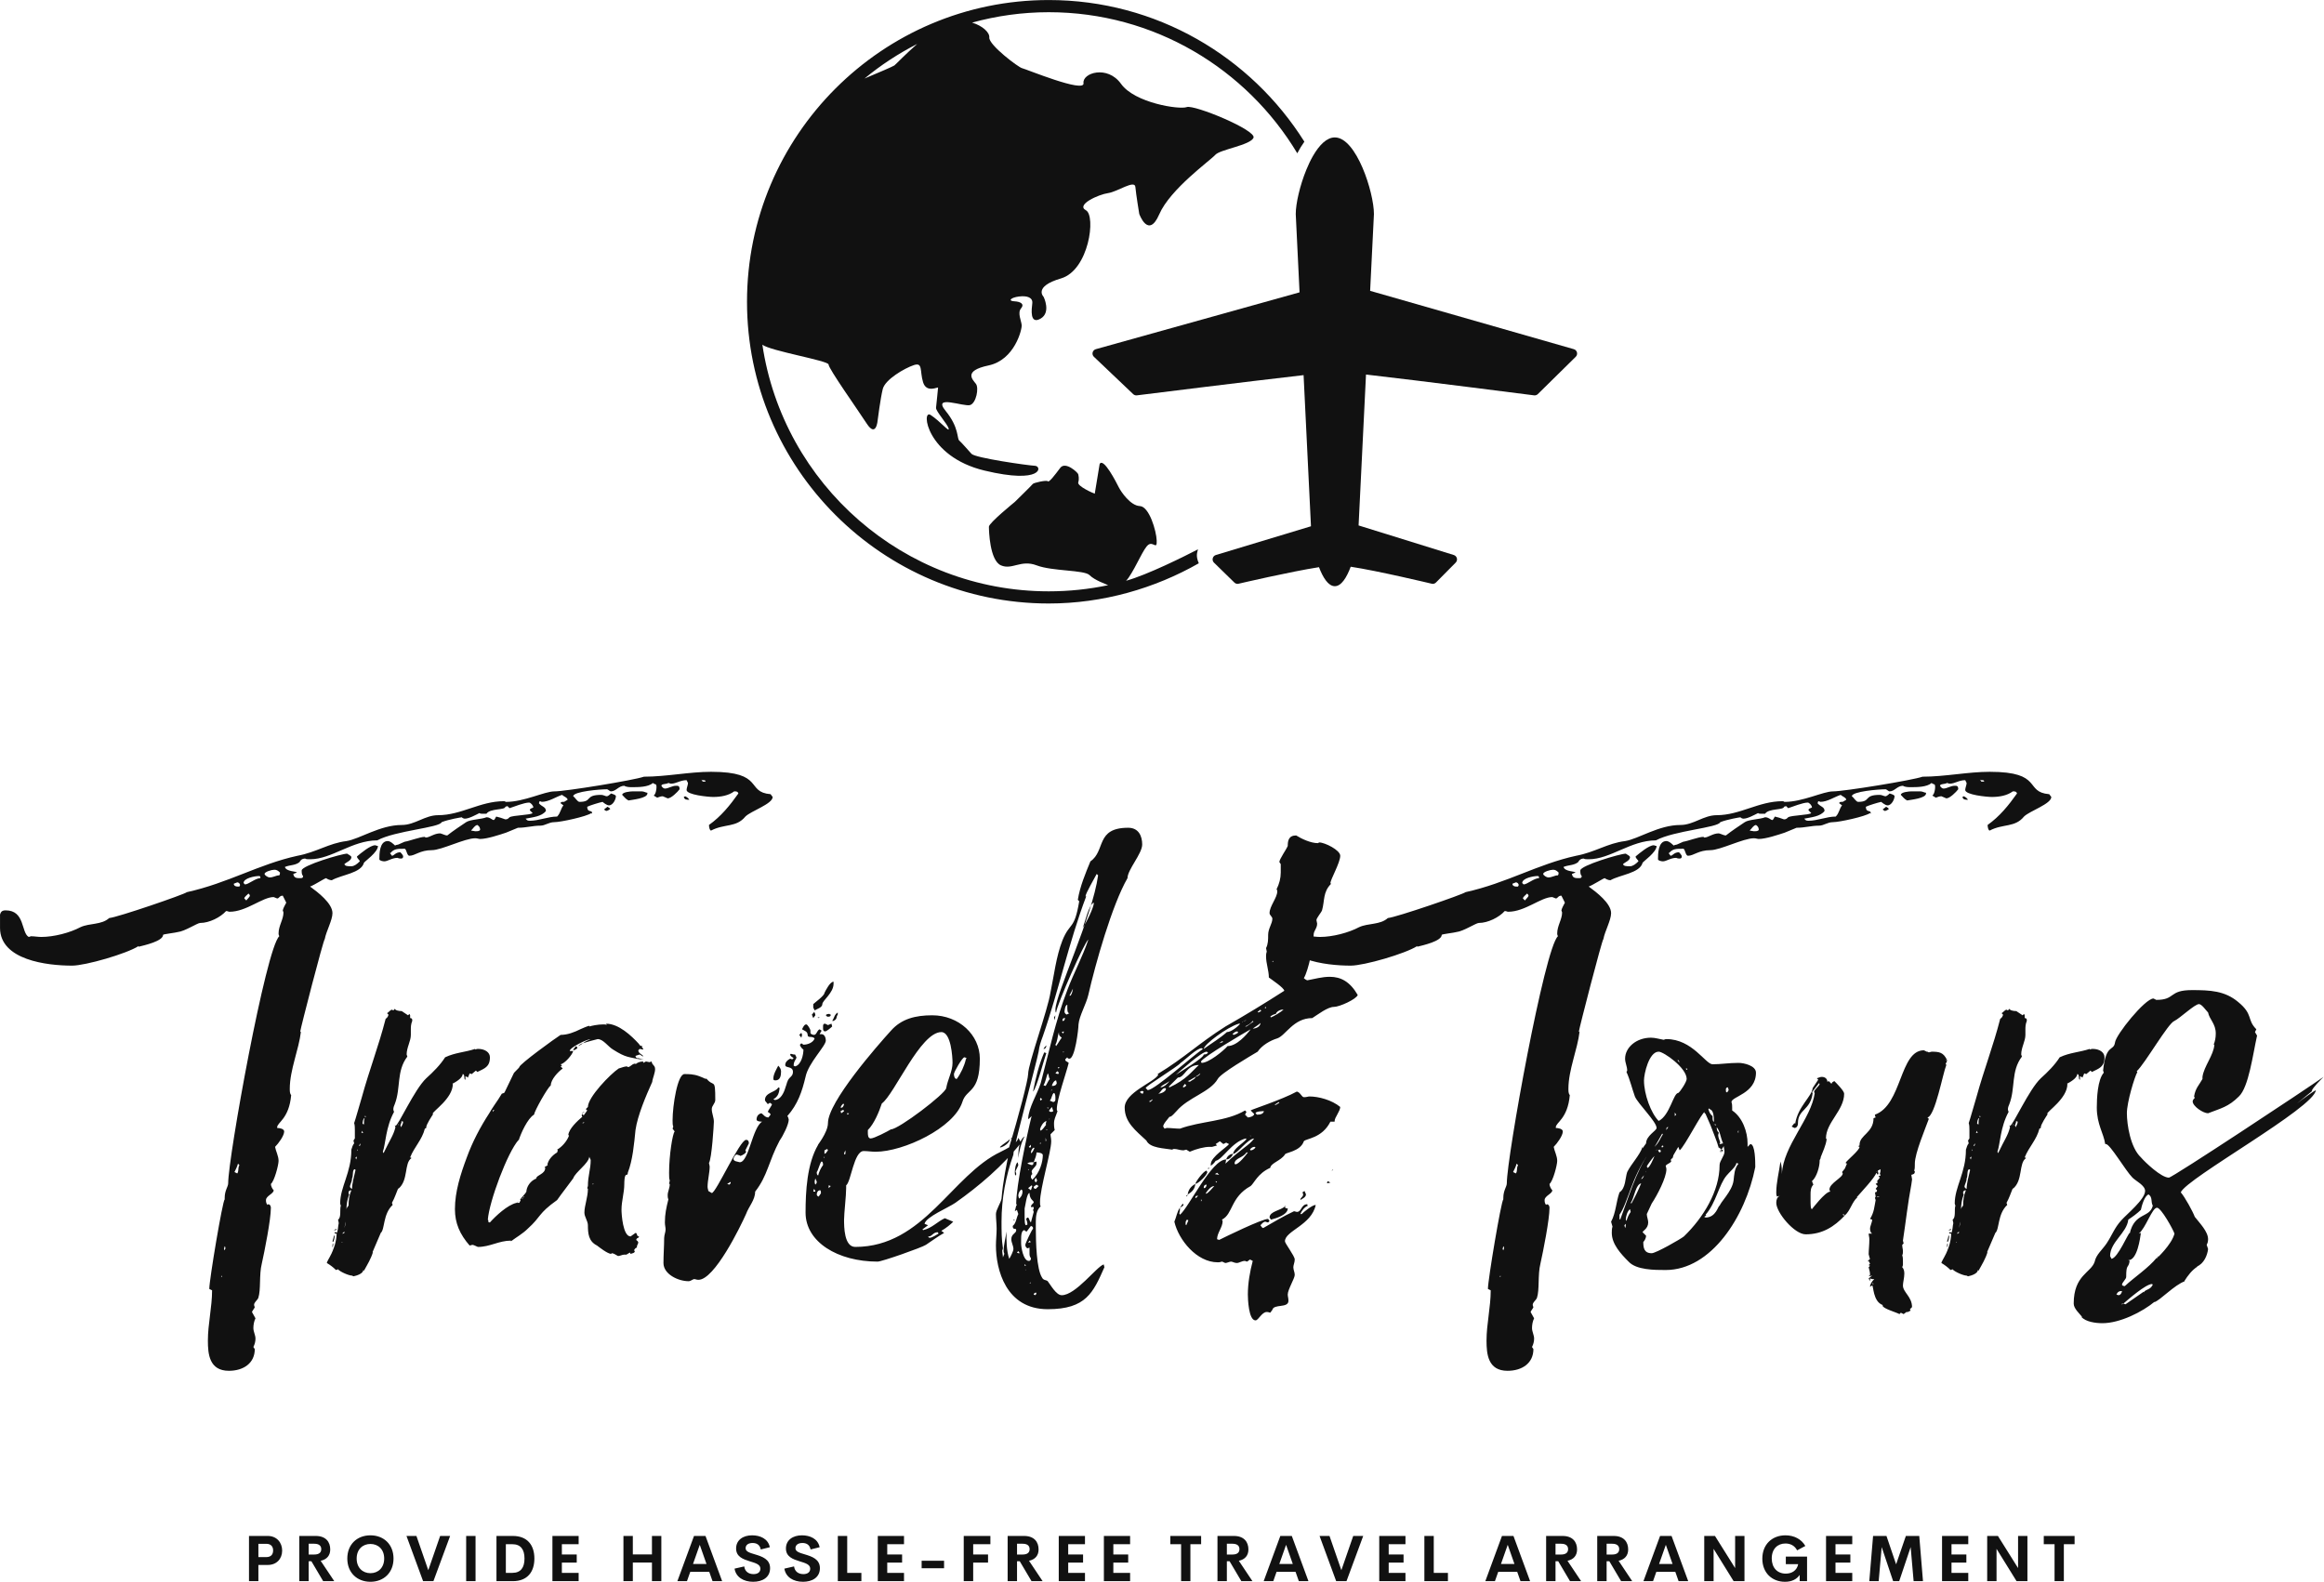 <svg viewBox="0 0 280 190.599" preserveAspectRatio="xMidYMid meet" class="css-g5ufxp" id="fecaffba"><defs id="SvgjsDefs1001"><linearGradient id="SvgjsLinearGradient1013"><stop id="SvgjsStop1014" stop-color="#2d388a" offset="0"></stop><stop id="SvgjsStop1015" stop-color="#00aeef" offset="1"></stop></linearGradient><linearGradient id="SvgjsLinearGradient1016"><stop id="SvgjsStop1017" stop-color="#2d388a" offset="0"></stop><stop id="SvgjsStop1018" stop-color="#00aeef" offset="1"></stop></linearGradient><linearGradient id="SvgjsLinearGradient1019"><stop id="SvgjsStop1020" stop-color="#2d388a" offset="0"></stop><stop id="SvgjsStop1021" stop-color="#00aeef" offset="1"></stop></linearGradient></defs><g id="SvgjsG1007" featurekey="symbolFeature-0" transform="matrix(1.222,0,0,1.222,76.63,-21.869)" fill="#111"><g xmlns="http://www.w3.org/2000/svg"><path fill="none" d="M27.722,22.228c-1.856,0.951-3.599,2.092-5.193,3.41c1.414-0.594,2.814-1.193,2.944-1.291   C25.606,24.248,26.558,23.248,27.722,22.228z"></path><path d="M48.315,75.162c0.083-0.09,0.166-0.182,0.246-0.299c0.814-1.185,1.48-2.925,1.961-3.257   c0.481-0.333,0.851,0.556,0.813-0.409c-0.035-0.959-0.738-3.365-1.665-3.401c-0.925-0.039-1.85-1.406-2.073-1.851   c-0.222-0.444-1.517-2.998-1.887-2.294l-0.481,2.923c-0.148-0.037-1.74-0.741-1.629-1.11c0.111-0.371,0.026-0.666-0.005-0.815   c-0.032-0.148-1.253-1.307-1.772-0.617c-0.518,0.692-1.109,1.47-1.22,1.32c-0.11-0.147-1.406,0.149-1.48,0.26   c-0.074,0.111-1.776,1.775-1.776,1.775s-2.554,2.073-2.554,2.442c0,0.371,0.074,3.33,1.185,3.812c1.11,0.482,1.961-0.591,3.516,0   c1.555,0.593,4.699,0.443,5.218,0.963c0.511,0.512,1.595,0.877,1.837,0.993c-1.891,0.396-3.849,0.606-5.856,0.606   c-14.305,0-26.185-10.575-28.236-24.318c0.783,0.617,6.527,1.572,6.527,1.953c0,0.404,2.821,4.379,3.764,5.827   c0.943,1.447,1.077-0.338,1.077-0.338s0.268-2.133,0.503-3.076c0.236-0.941,2.154-2.051,3.063-2.354   c0.909-0.303,0.573,0.572,0.909,1.682c0.336,1.111,1.48,0.438,1.48,0.539c0,0.1-0.168,1.65-0.201,1.986   c-0.034,0.336,1.145,1.616,1.245,2.052c0.101,0.438-0.842-0.739-1.783-1.345c-0.943-0.606-0.438,4.104,5.316,5.485   c5.755,1.38,5.688-0.438,4.981-0.472c-0.706-0.033-5.89-0.773-6.26-1.178c-0.37-0.403-0.976-1.11-1.212-1.312   c-0.235-0.204,0-1.28-1.346-2.93c-1.346-1.649,1.818-0.368,2.423-0.57c0.605-0.203,0.875-1.684,0.572-2.087   c-0.303-0.405-1.313-1.279,1.245-1.819c2.559-0.538,3.298-3.533,3.265-3.969c-0.034-0.438-0.438-1.212-0.067-1.65   c0.37-0.438-0.034-0.673-0.673-0.706c-0.64-0.034-0.336-0.371,0.472-0.471c0.807-0.101,1.379,0.1,1.312,0.673   c-0.067,0.573-0.27,2.121,0.808,1.514c1.077-0.605,0.31-2.154,0.31-2.154s-1.05-1.008,1.71-1.816   c2.759-0.808,3.467-6.185,2.458-6.723c-1.009-0.539,1.242-1.556,2.186-1.69c0.942-0.135,2.625-1.347,2.692-0.607   c0.067,0.741,0.382,2.658,0.382,2.658s0.897,2.525,1.974,0.035c1.077-2.49,5.048-5.317,5.52-5.856s3.433-0.942,3.77-1.683   c0.335-0.741-5.856-3.298-6.582-3.029c-0.726,0.269-5.129-0.404-6.476-2.289c-1.347-1.884-3.837-1.077-3.702-0.067   c0.135,1.009-5.722-1.414-6.059-1.481c-0.336-0.067-3.298-2.288-3.23-3.029c0.044-0.49-0.656-1.149-1.696-1.466   c2.41-0.663,4.943-1.024,7.561-1.024c10.395,0,19.507,5.586,24.501,13.911c0.212-0.408,0.446-0.791,0.699-1.145   c-5.269-8.38-14.592-13.966-25.201-13.966c-16.405,0-29.752,13.347-29.752,29.752s13.347,29.752,29.752,29.752   c5.342,0,10.452-1.49,14.791-3.965c-0.339-0.786-0.124-1.125-0.078-1.375C54.032,72.774,50.406,74.582,48.315,75.162z    M27.722,22.228c-1.164,1.02-2.116,2.02-2.249,2.12c-0.13,0.098-1.53,0.697-2.944,1.291C24.123,24.32,25.866,23.179,27.722,22.228z   "></path><path d="M92.463,52.327l-20.085-5.753l0.375-7.572c0-2.13-1.729-7.556-3.857-7.556c-0.801,0-1.544,0.767-2.159,1.838   c-0.237,0.411-0.452,0.869-0.646,1.343c-0.647,1.576-1.047,3.354-1.047,4.375l0.375,7.72l-20.09,5.605   c-0.152,0.045-0.272,0.166-0.311,0.322c-0.039,0.155,0.009,0.319,0.126,0.429l3.877,3.686c0.083,0.075,0.195,0.119,0.307,0.119   c0.016,0,0.036,0,0.057-0.004c0.119-0.014,10.869-1.359,16.432-1.993l0.281,5.747l0.112,2.299l0.335,6.857l-9.384,2.837   c-0.15,0.045-0.265,0.169-0.301,0.323c-0.038,0.15,0.007,0.311,0.117,0.422l2.02,1.971c0.085,0.079,0.197,0.127,0.312,0.127   c0.034,0,0.066-0.01,0.102-0.015c0.058-0.015,5.145-1.201,7.924-1.631c0.387,1.011,0.911,1.875,1.562,1.875   c0.654,0,1.183-0.89,1.566-1.919c2.638,0.394,7.928,1.66,7.985,1.674c0.036,0.006,0.072,0.016,0.104,0.016   c0.118,0,0.232-0.049,0.317-0.134l1.949-1.968c0.108-0.114,0.153-0.272,0.113-0.422c-0.037-0.15-0.15-0.273-0.298-0.319   l-9.393-2.919l0.731-14.88c5.242,0.598,16.449,2.038,16.569,2.052c0.021,0.004,0.042,0.004,0.058,0.004   c0.117,0,0.229-0.045,0.314-0.128l3.74-3.681c0.112-0.111,0.158-0.276,0.118-0.428C92.733,52.492,92.614,52.371,92.463,52.327z"></path></g></g><g id="SvgjsG1008" featurekey="nameFeature-0" transform="matrix(2.108,0,0,2.108,15.771,69.554)" fill="#111"><path d="M36.56 12.4 l0.12 0.16 c0 0.4 -1.24 0.8 -1.56 1.12 c-0.52 0.64 -1.2 0.4 -1.96 0.8 c-0.08 0 -0.12 -0.2 -0.12 -0.32 c0.68 -0.48 1.2 -1.12 1.68 -1.8 c-0.04 -0.12 -0.12 -0.12 -0.24 -0.12 c-0.32 0.24 -0.76 0.32 -1.2 0.32 c-0.28 0 -1.52 -0.12 -1.52 -0.4 c0 -0.12 0.08 -0.28 0.08 -0.4 l-0.08 -0.16 c-0.36 0 -0.6 0.2 -0.88 0.2 c-0.08 0 -0.12 -0.04 -0.16 -0.04 c-0.12 0.08 -0.4 0.04 -0.4 0.16 c0.04 0.08 0.12 0.16 0.2 0.16 c0.2 0 0.4 -0.16 0.64 -0.16 c0.12 0 0.2 0 0.2 0.2 c-0.12 0.16 -0.48 0.52 -0.68 0.52 l-0.28 -0.12 c-0.12 0 -0.2 0.04 -0.32 0.08 l-0.2 -0.12 c0.12 -0.08 0.16 -0.36 0.16 -0.48 c0 -0.24 -0.08 -0.12 -0.2 -0.24 c-0.28 0.24 -0.84 0.24 -1.2 0.24 c-0.12 0 -0.32 0 -0.44 -0.08 c-0.32 0 -0.48 0.32 -0.76 0.32 c-0.08 0 -0.16 -0.12 -0.24 -0.12 c-0.36 0 -1.92 0.12 -1.92 0.4 c0.12 0.08 0.24 0.32 0.36 0.32 c0.76 0 0.28 -0.4 1.24 -0.4 c0.12 0 0.24 0.08 0.32 0.08 c0.04 0 0.12 -0.04 0.24 -0.16 c0.12 0.04 0.28 0.08 0.28 0.16 c0 0.16 -0.16 0.52 -0.4 0.52 c-0.12 0 -0.32 -0.16 -0.36 -0.2 c-0.2 0.04 -0.72 0.2 -0.88 0.28 c0 0.36 0.28 0.16 0.28 0.36 l0 0.04 l-0.04 -0.04 c-0.28 0.2 -1.76 0.52 -2.12 0.52 c-0.32 0 -0.52 0.2 -0.8 0.2 c-0.44 0 -0.8 0.12 -1.28 0.12 l-0.68 0.28 c-0.36 0.12 -1.08 0.36 -1.48 0.36 c-0.08 0 -0.16 -0.04 -0.28 -0.04 c-0.6 0 -1.92 0.68 -2.48 0.68 c-0.68 0 -0.96 0.32 -1.28 0.32 c-0.16 0 -0.16 -0.4 -0.28 -0.4 c-0.4 0 -0.6 0 -0.8 0.24 l-0.04 0 l0.12 0.16 c0.12 0 0.2 -0.2 0.48 -0.2 c0.04 0.04 0.16 0.16 0.16 0.24 s-0.04 0.12 -0.12 0.12 c-0.04 0 -0.12 0 -0.2 -0.04 c-0.32 0 -0.56 0.2 -0.76 0.2 c-0.08 0 -0.28 -0.04 -0.28 -0.12 c0 -0.28 0 -1.04 0.48 -1.04 c0.16 0 0.36 0.2 0.44 0.28 l-0.04 0 c0 -0.04 0.16 -0.08 0.2 -0.08 l0.36 -0.16 c0.28 -0.04 0.88 -0.28 1.16 -0.28 l0.04 0.04 c0.24 0 0.48 -0.24 0.84 -0.24 c0.16 0.04 0.28 0.12 0.4 0.12 c0.36 -0.28 0.72 -0.52 1.08 -0.76 c0.24 -0.16 0.88 -0.16 1.16 -0.28 c0.2 0 0.28 0.12 0.4 0.16 c0.08 0 0.12 -0.16 0.16 -0.2 c0.16 0.04 0.32 0.08 0.52 0.16 c0.12 0 0.16 -0.04 0.24 -0.12 c0.2 -0.12 1.2 -0.12 1.32 -0.24 l-0.16 -0.16 c0 -0.12 0.16 -0.12 0.2 -0.16 c0 -0.12 -0.16 -0.28 -0.24 -0.28 c-0.28 0 -0.88 0.24 -1.12 0.32 l-0.12 -0.12 l-0.12 0.04 c0 0.2 -0.88 0.08 -1.08 0.4 l-0.2 0 c-0.08 0 -0.16 0 -0.2 -0.04 c-0.24 0.12 -0.6 0.32 -0.84 0.32 c-0.04 0 -0.16 -0.04 -0.16 -0.08 c-0.04 0 -0.76 0.12 -1.16 0.28 c-0.12 0.32 -2.64 0.48 -3.68 1.04 c-1.44 0 -2.6 1.08 -3.84 1.08 c-0.12 0 -0.24 0 -0.28 -0.04 c-0.2 0 -0.28 0.12 -0.32 0.2 c-0.24 0.2 -0.56 0.16 -0.84 0.28 c0.08 0.28 0.68 0.24 0.68 0.32 l-0.2 0.08 c0.04 0.24 0.2 0.24 0.4 0.24 c0.08 0 0.16 0 0.16 -0.12 c-0.08 -0.08 -0.08 -0.2 -0.08 -0.32 c0 -0.28 2.28 -0.96 2.6 -0.96 c0.04 0.04 0.24 0.12 0.24 0.2 c0 0.2 -0.28 0.28 -0.4 0.4 c0.04 0.12 0.2 0.12 0.4 0.12 c0.16 0 0.32 -0.12 0.48 -0.28 c0 -0.08 -0.16 -0.16 -0.16 -0.28 c0.24 -0.2 0.76 -0.64 1.04 -0.64 c0.04 0 0.08 0.04 0.16 0.04 c0 0.36 -0.76 0.88 -0.8 0.96 c-0.16 0.6 -1.28 0.68 -1.84 1 c-0.12 0 -0.28 -0.08 -0.32 -0.12 c-0.08 0 -0.68 0.4 -0.92 0.48 c0.44 0.32 1.28 0.96 1.28 1.52 c0 0.4 -0.36 1.04 -0.44 1.48 c-0.08 0.04 -1.4 5.16 -1.4 5.28 l0 0.04 l0.04 -0.04 c-0.12 1.04 -0.64 2.2 -0.64 3.28 c0 0.12 0 0.28 0.08 0.36 c-0.12 1.36 -0.8 1.56 -0.8 1.84 l0 0.04 c0.12 0 0.4 0.04 0.4 0.2 c0 0.24 -0.32 0.68 -0.52 0.88 c0.04 0.24 0.2 0.52 0.2 0.8 c0 0.24 -0.24 1.16 -0.44 1.32 c0 0.12 0.08 0.28 0.16 0.36 c0 0.2 -0.44 0.32 -0.44 0.56 c0 0.08 0 0.16 0.08 0.28 l0.04 -0.04 c0.12 0 0.16 0.12 0.16 0.2 c0 0.68 -0.36 2.48 -0.52 3.2 c-0.16 0.64 -0.04 1.48 -0.2 1.96 c-0.08 0.16 -0.24 0.24 -0.24 0.4 c0 0.04 0.04 0.12 0.04 0.12 c0 0.04 -0.16 0.24 -0.16 0.28 l0.2 0.36 c-0.08 0.16 -0.12 0.36 -0.12 0.56 s0.12 0.4 0.12 0.6 c0 0.16 -0.04 0.32 -0.12 0.48 l0.08 0.12 c0 0.8 -0.64 1.24 -1.48 1.24 c-1.12 0 -1.2 -0.96 -1.2 -1.72 c0 -0.96 0.24 -1.92 0.24 -2.88 l-0.16 -0.08 c0 -0.52 0.76 -5.04 0.88 -5.12 l0 -0.08 c0 -0.44 0.2 -0.64 0.2 -0.84 c0 -1.48 2.16 -13.44 2.92 -14.12 c-0.04 -0.08 -0.04 -0.12 -0.04 -0.16 c0 -0.44 0.28 -0.8 0.28 -1.2 l-0.04 -0.12 c0.04 -0.16 0.12 -0.28 0.2 -0.44 l-0.2 -0.4 c-0.2 0 -0.2 0.16 -0.32 0.16 l-0.2 -0.08 c-0.64 0 -1.56 0.84 -2.52 0.84 c-0.08 0 -0.08 -0.04 -0.2 -0.04 c-0.32 0.36 -0.96 0.68 -1.48 0.68 c-0.16 0 -0.88 0.48 -1.28 0.52 c-0.12 0.04 -0.84 0.12 -0.84 0.16 c0 0.36 -1.08 0.6 -1.4 0.68 l0 -0.04 c-0.68 0.44 -3.04 1.12 -3.8 1.12 c-1.44 0 -4.12 -0.32 -4.12 -2.16 l0 -0.4 l0 -0.36 c0.04 -0.12 0.08 -0.24 0.32 -0.24 c1.12 0 0.88 1.28 1.32 1.52 c0.04 0 0.12 -0.04 0.12 -0.04 c0.2 0 0.4 0.04 0.6 0.04 c0.72 0 1.64 -0.24 2.24 -0.56 c0.52 -0.24 1.2 -0.12 1.64 -0.52 c0.48 -0.04 4.32 -1.36 4.44 -1.48 c2.36 -0.52 4.12 -1.6 6.32 -2.08 c1.08 -0.2 1.8 -0.72 2.8 -0.84 c0.76 -0.12 1.92 -0.92 3.16 -0.92 c0.76 0 1.32 -0.56 2.08 -0.56 c1.32 0 2.4 -0.8 3.76 -0.8 c0.08 0 0.08 0.04 0.12 0.04 c1.04 0 2.2 -0.6 2.76 -0.6 c0.64 0 4.56 -0.64 5.12 -0.84 c1.28 0 2.6 -0.28 3.84 -0.28 c3.08 0 1.96 1.16 3.4 1.28 z M24.76 12.84 l0.2 -0.12 c0 -0.12 -0.24 -0.2 -0.32 -0.28 c-0.36 0.12 -0.76 0.4 -1.16 0.4 c0 0 -0.08 -0.04 -0.12 -0.04 l-0.04 0.12 c0.16 0.2 0.4 0.2 0.4 0.44 c-0.24 0.32 -0.76 0.36 -1.16 0.44 c0.08 0.08 0.08 0.12 0.24 0.12 c0.52 0 1.04 -0.24 1.56 -0.24 c0.2 -0.2 0.2 -0.44 0.36 -0.64 l-0.16 -0.12 c0 -0.08 0.08 -0.08 0.16 -0.08 l0.04 0 z M29.52 12.32 l0 0.04 c0 0.28 -0.88 0.36 -1.08 0.4 c-0.16 -0.08 -0.24 -0.2 -0.36 -0.32 c0 -0.16 0.48 -0.2 0.6 -0.2 l0.52 0 c0.12 0 0.24 0.08 0.32 0.08 z M8.48 17.04 c0.04 -0.04 0.04 -0.12 0.04 -0.16 c-0.12 -0.12 -0.2 -0.16 -0.32 -0.16 c-0.16 0 -0.56 0.12 -0.56 0.24 c0 0.08 0.2 0.2 0.28 0.2 c0.24 0 0.36 -0.12 0.56 -0.12 z M7.4 17.2 c0 -0.08 0 -0.12 -0.08 -0.12 c-0.24 0 -0.88 0.12 -0.88 0.4 l0.08 0.08 c0.2 0 0.6 -0.36 0.88 -0.36 z M19.96 14.44 c0 -0.12 -0.04 -0.2 -0.16 -0.28 c-0.16 0.04 -0.2 0.16 -0.36 0.32 c0.04 0 0.2 0.04 0.24 0.04 c0.12 0 0.24 0 0.28 -0.08 z M6.6 18.48 c0 -0.04 0.2 -0.2 0.2 -0.28 c0 -0.04 -0.04 -0.08 -0.08 -0.12 c-0.08 0.08 -0.24 0.2 -0.24 0.28 z M6.2 17.68 l0.04 -0.08 c0 -0.08 -0.08 -0.16 -0.16 -0.16 l-0.2 0.08 c0 0.12 0.12 0.16 0.2 0.16 l0.12 0 z M6.12 34 c0.04 -0.16 0 -0.24 0.08 -0.4 l-0.08 -0.08 c-0.04 0.16 -0.12 0.32 -0.2 0.48 l0.16 0.08 z M27.24 13.12 c0.08 0.04 0.12 0.08 0.16 0.12 c-0.04 0.04 -0.16 0.12 -0.24 0.12 l-0.12 -0.08 c0.08 -0.08 0.16 -0.12 0.2 -0.16 z M31.68 12.52 c0.08 0.04 0.16 0.08 0.24 0.2 c-0.16 0 -0.28 0 -0.32 -0.16 z M32.68 11.68 l0.16 0 c0 -0.08 -0.04 -0.08 -0.16 -0.08 c-0.04 0 -0.04 0 -0.08 -0.04 z M5.4 38.36 c0 -0.04 0 -0.08 -0.04 -0.12 l-0.04 0.16 l0.04 0.08 c0 -0.04 0.04 -0.08 0.04 -0.12 z M5.2 40 l0 -0.04 l0 -0.04 l-0.04 0.04 c0 0.04 0.04 0.04 0.04 0.04 z M14.56 25.24 c0.08 -0.04 0.16 -0.16 0.16 -0.24 l-0.08 -0.08 c0.08 -0.04 0.2 -0.2 0.28 -0.2 l0.08 0.04 l0.08 -0.08 l0 -0.04 c0 0.12 0.24 0.16 0.4 0.16 l0.36 0.24 l0.08 -0.08 l0.04 0.08 l0 0.16 c0.04 0 0.12 0 0.12 0.12 l0 0.04 c-0.08 0.2 -0.08 0.36 -0.08 0.48 l0 0.32 c0 0.36 -0.24 0.72 -0.24 1.12 l0.04 0.12 c-0.64 0.84 -0.36 1.8 -0.72 2.72 c-0.04 0.08 -0.08 0.2 -0.08 0.28 c0 0.04 0 0.08 0.04 0.16 c-0.48 0.88 -0.48 1.84 -0.64 2.28 l0.04 0.08 c0.36 -0.76 0.56 -1 0.68 -1.48 l-0.04 -0.12 l0.04 0.04 c0.16 0 1.08 -2.08 1.76 -2.72 c0.4 -0.36 0.8 -0.76 1.08 -1.2 l0 0 c0.6 -0.28 1.12 -0.28 1.72 -0.48 l0 0.04 s0.08 -0.04 0.16 -0.04 c0.4 0 0.68 0.2 0.68 0.48 c0 0.56 -0.32 0.64 -0.72 0.84 l-0.08 -0.08 l-0.24 0.2 l-0.12 -0.04 l-0.08 0.2 l-0.04 0.04 l0.04 0 l-0.16 -0.08 l0 0.2 c-0.12 0 0 -0.32 -0.16 -0.32 c0 0.24 -0.44 0.48 -0.6 0.56 l0.04 0 c0 0.84 -1.16 1.56 -1.16 1.72 l0.04 0 c-0.08 0.12 -0.4 0.6 -0.4 0.76 l0 0.04 l-0.08 0.04 c-0.16 0.64 -0.6 1.04 -0.84 1.64 l0.08 0.04 c-0.44 0.28 -0.16 1.28 -0.76 1.76 l0 -0.04 c-0.12 0.28 -0.2 0.56 -0.36 0.84 l0.04 0.12 c-0.56 0.52 -0.44 1.4 -0.68 1.6 l-0.48 1.12 l0.04 -0.04 c-0.12 0.4 -0.32 0.72 -0.52 1.08 l-0.04 -0.04 c0 0.2 -0.36 0.32 -0.56 0.36 l-0.08 -0.04 c-0.2 0 -0.72 -0.24 -0.8 -0.36 l-0.12 0.04 c-0.16 -0.16 -0.32 -0.28 -0.52 -0.4 c0 -0.16 0.52 -0.72 0.56 -1.68 l-0.04 0 c-0.08 0 -0.08 -0.04 -0.08 -0.08 c0.08 0 0.12 0 0.12 0.04 c0.08 -0.08 0.08 -0.44 0.12 -0.56 l-0.04 -0.2 c0.2 -0.12 0.08 -0.6 0.16 -0.8 c0 0 -0.04 -0.08 -0.04 -0.12 c0 -0.96 0.64 -1.76 0.64 -3.08 c0.04 -0.12 0.08 -0.28 0.16 -0.36 l-0.04 -0.16 l0.08 -0.12 l0 -0.08 l0 -0.4 c0 -0.12 0 -0.28 -0.04 -0.4 c0.04 -0.08 0.4 -1.36 0.44 -1.48 c0.44 -1.6 0.96 -2.92 1.36 -4.48 z M12.64 34.36 c0 0.2 -0.12 0.36 -0.12 0.48 c0 0.04 0.08 0.12 0.12 0.12 c0 -0.32 0.12 -0.72 0.2 -1.08 l-0.04 -0.04 c-0.16 0 -0.08 0.4 -0.16 0.52 z M12.44 35.92 c0 -0.32 0.04 -0.6 0.16 -0.88 c-0.12 0 -0.16 0.08 -0.16 0.12 s0 0.12 0.04 0.12 c-0.12 0.28 -0.16 0.6 -0.16 0.88 c0 -0.08 0.04 -0.16 0.12 -0.24 z M15.4 31.32 l0.04 0.12 c0.04 -0.08 0.12 -0.2 0.12 -0.32 l-0.12 -0.04 l0.04 0.04 c-0.04 0.08 -0.04 0.16 -0.08 0.2 z M13.36 30.92 c-0.08 0 -0.12 0.2 -0.12 0.32 l0.08 0.04 c0 -0.12 0 -0.28 0.04 -0.36 z M11.6 37.6 l0.04 0.08 c0 0.12 -0.04 0.24 -0.08 0.32 l0 0 l-0.04 -0.04 c0.04 -0.12 0.08 -0.24 0.08 -0.36 z M11.56 38.2 l-0.04 0.12 l0 -0.08 c0 -0.04 0 -0.16 0.04 -0.16 l0 0.12 z M12.28 36.84 l-0.08 0.36 c0.04 -0.12 0.08 -0.24 0.08 -0.36 z M12.2 37.48 l0 -0.08 l-0.12 0.12 l0.04 0 l0.08 0 l-0.08 0 z M12.88 33.28 l0.04 -0.16 c-0.08 0.04 -0.08 0.04 -0.08 0.08 z M13.04 32.48 l0.04 0.04 c0.04 -0.08 0.04 -0.12 0.04 -0.16 z M11.76 37.24 l-0.04 0.08 l-0.12 0 z M12.92 32.72 l0.04 0.08 l0 -0.08 l-0.04 0 z M13.16 31.76 l0.04 0 l0.08 0 l-0.08 -0.12 c0 0.04 0 0.12 -0.04 0.12 z M13.36 30.8 l0 0.04 l0.08 0 c0 -0.04 -0.04 -0.04 -0.08 -0.04 z M12.08 38.04 l0 -0.04 l-0.04 0 z M12.96 32.92 l0 0.08 l0 -0.08 z M13.16 31.92 l0 -0.08 l0 0.08 z M11.56 38.44 l-0.04 -0.04 c0.04 0 0.04 0 0.04 0.04 z M15.32 31.24 c-0.04 0.04 -0.04 0.08 -0.04 0.12 c0 -0.04 0.04 -0.08 0.04 -0.12 z M20.44 27.2 c0 0.04 0 0.04 -0.04 0.08 c0 -0.04 0 -0.04 0.04 -0.08 z M20.24 28.08 l-0.04 0 l0.04 0 z M24.4 32.76 l-0.04 -0.04 c0.28 -0.16 0.56 -0.48 0.68 -0.8 l-0.04 -0.04 c0.04 -0.36 0.52 -0.8 0.8 -1.04 l-0.04 -0.08 l0.04 -0.08 l0.08 0.08 l0.2 -0.28 l-0.08 -0.08 l0.12 -0.12 c0 -0.56 1.28 -1.88 1.76 -2.2 l0 0 c0.16 -0.04 0.32 -0.12 0.48 -0.12 l0.04 0.04 c0.16 0 0.24 -0.2 0.44 -0.2 l0 0.04 c0.08 -0.08 0.24 -0.16 0.44 -0.16 l0 0.08 l0.16 -0.08 l0.2 0.04 l0.12 -0.04 c0.04 0.24 0.2 0.2 0.2 0.44 c0 0.2 -0.12 0.48 -0.16 0.68 l0 0.04 c-0.36 0.8 -0.84 1.92 -0.96 2.76 c-0.08 0.8 -0.16 1.72 -0.44 2.44 c0 0.04 0 0.12 -0.08 0.12 c-0.12 0 -0.12 0.44 -0.12 0.52 c0 0.52 -0.16 0.96 -0.16 1.48 c0 0.24 0.08 1.52 0.52 1.52 l0.28 -0.2 c0.12 0 0.04 0.2 0.2 0.2 c0 0.12 -0.12 0.04 -0.16 0.2 c0.04 0.04 0.12 0.08 0.12 0.16 l-0.08 0.2 l0 0.08 c-0.08 0 -0.16 0.12 -0.16 0.16 l0.04 0.04 c0 0.12 -0.16 0.12 -0.24 0.16 l-0.04 -0.08 l-0.2 0.12 l-0.12 0 c-0.12 0 -0.24 0.08 -0.36 0.08 c-0.16 -0.08 -0.24 -0.16 -0.36 -0.16 l-0.04 0.04 c-0.24 -0.04 -0.64 -0.36 -0.8 -0.48 c-0.48 -0.24 -0.52 -0.68 -0.52 -1.16 c0 -0.24 -0.2 -0.48 -0.2 -0.72 c0 -0.4 0.2 -0.88 0.2 -1.36 l-0.04 -0.04 l0.04 -0.12 c0 -0.6 0.16 -0.96 0.16 -1.48 c0 -0.04 -0.08 -0.16 -0.08 -0.2 c-0.04 0.4 -0.8 0.88 -0.92 1.24 c-0.32 0.44 -0.64 0.84 -0.92 1.24 c-1.12 0.8 -0.88 0.92 -1.68 1.64 c-0.28 0.28 -0.64 0.48 -0.96 0.72 l0 -0.04 c-0.68 0 -1.2 0.36 -1.88 0.36 c-0.04 0 -0.24 -0.12 -0.32 -0.12 l-0.16 0.04 c-0.56 -0.64 -0.84 -1.28 -0.84 -2.08 c0 -1 0.32 -2 0.68 -2.96 c0.32 -0.88 0.76 -1.72 1.28 -2.52 c0.16 -0.28 0.36 -0.56 0.52 -0.8 l0.2 -0.32 s0.16 -0.04 0.16 -0.08 l0.52 -1.08 c0 -0.04 0.32 -0.32 0.32 -0.36 c0 -0.16 2.04 -1.64 2.36 -1.84 c0.4 0 0.8 -0.16 1.12 -0.32 c0 0 0.44 -0.2 0.52 -0.2 c0.04 0 0 0 0 0.04 c0.12 -0.04 0.48 -0.12 0.8 -0.12 c0.08 0 0.16 0 0.2 0.04 l-0.04 -0.08 c0.72 0 1.44 0.68 1.88 1.16 c0.04 0.08 0.08 0.12 0.2 0.12 l-0.04 0.04 l0.08 0.12 l0 0.04 l-0.2 -0.04 l-0.08 0.08 c0 0.2 0.28 0.24 0.28 0.36 l-0.2 -0.12 l-0.24 0.08 c0 0.16 0.24 0.2 0.44 0.24 c-0.88 -0.2 -0.96 -0.12 -1.72 -0.6 c-0.28 -0.16 -0.56 -0.6 -0.88 -0.6 c-0.04 0 -0.76 0.2 -0.84 0.24 c0.12 -0.12 0.28 -0.16 0.44 -0.24 c-0.2 0 -1.2 0.48 -1.2 0.68 l0.2 0 c-0.04 0.2 -0.48 0.72 -0.72 0.76 l0.08 0.08 l-0.08 0.04 l0.12 0.12 c-0.28 0.2 -0.68 0.64 -0.68 0.96 c-0.2 0.16 -0.92 1.44 -0.96 1.68 c-0.36 0.2 -0.76 1.08 -0.88 1.48 l0 -0.04 c-0.64 0.72 -1.68 3.52 -1.76 4.56 c0.08 0.08 -0.04 0.16 0.12 0.16 c0.32 -0.36 1 -1 1.52 -1.12 l0.16 0 l0.08 -0.16 l-0.04 0 c0.04 -0.12 0.32 -0.36 0.36 -0.48 l0 0.04 c0 -0.32 0.24 -0.68 0.6 -0.8 l-0.04 0 c0.04 -0.2 0.52 -0.24 0.52 -0.6 l-0.04 -0.04 l0.2 -0.12 l-0.04 0 c0.04 -0.28 0.28 -0.56 0.56 -0.72 z M24.36 27.76 c0.16 -0.2 0.52 -0.92 0.88 -0.96 c-0.2 0.36 -0.68 0.64 -0.88 1 l0 -0.04 z M25.32 27.04 l-0.04 -0.04 c0.04 -0.04 0.12 -0.16 0.16 -0.2 l0.08 0.08 c0 0.08 -0.12 0.12 -0.2 0.16 z M25.84 26.64 c-0.08 0.04 -0.16 0.12 -0.28 0.16 l0 0 c0.08 -0.08 0.2 -0.16 0.28 -0.16 z M20.68 30.56 c0.04 -0.04 0.08 -0.08 0.08 -0.12 c-0.08 0 -0.08 0.08 -0.08 0.12 z M29.32 27.56 l-0.08 0 c-0.16 0 -0.28 -0.04 -0.32 -0.08 c0.12 0 0.28 0.08 0.4 0.08 z M22.4 35.44 l0.08 0 l0 -0.04 z M25.8 31.2 l0.08 0 l0.04 -0.04 c-0.04 0 -0.08 0 -0.12 0.04 z M22.4 35.44 l-0.04 0.08 l0 0.04 c0.04 -0.04 0.04 -0.08 0.04 -0.12 z M26.4 34.64 l0 0.08 l0.04 -0.04 z M25.88 30.6 l-0.04 0 l0.04 -0.04 c0.04 0 0.04 0 0.04 -0.04 c0 0.04 0 0.04 -0.04 0.08 z M25.8 30.64 c0 -0.04 0 -0.04 0.04 -0.04 c0 0.04 0 0.04 -0.04 0.04 z M29.28 27.6 l0 0 l0 0 l0 0 z M22.04 35.72 l0.12 -0.04 c-0.04 0.04 -0.04 0.04 -0.12 0.04 z M28.76 27.44 l0 0.04 l0 -0.04 z M30.48 37.76 c0 -0.16 0.08 -0.32 0.08 -0.48 c0 -0.12 -0.04 -0.24 -0.04 -0.4 c0 -0.48 0.08 -0.84 0.2 -1.32 c-0.04 -0.08 -0.04 -0.16 -0.04 -0.24 c0 -0.2 0.12 -0.4 0.12 -0.64 l-0.04 0 l0.04 -0.2 c-0.04 -0.08 -0.04 -0.24 -0.04 -0.44 c0 -1 0.2 -2.24 0.32 -2.36 l-0.12 -0.16 l0.04 -0.12 c-0.04 -0.08 -0.04 -0.2 -0.04 -0.36 c0 -0.84 0.28 -2.64 0.68 -2.64 c0.24 0 0.52 0 0.84 0.12 l0.2 0.08 s0.16 0.08 0.2 0.08 l0 -0.04 c0.44 0.56 0.52 -0.08 0.52 1.24 c0 0.2 -0.2 0.32 -0.2 0.52 c0 0.24 0.12 0.48 0.12 0.72 c0 0.16 -0.12 2.12 -0.28 2.36 c0 0.04 0.04 0.16 0.04 0.2 c0 0.36 -0.12 0.8 -0.12 1.16 c0 0.12 0.04 0.16 0.04 0.24 l0.2 0.12 c0.24 0 1.6 -3.04 1.96 -3.04 c0.12 0 0.16 0.08 0.16 0.2 l-0.2 0.4 l0.04 0.08 c0 0.08 -0.2 0.2 -0.32 0.24 c-0.04 -0.04 -0.12 -0.04 -0.2 -0.08 c-0.12 0 -0.2 0.2 -0.2 0.24 c0 0.16 0.24 0.16 0.36 0.2 c0.52 0 0.72 -2 1.28 -2.32 c-0.04 0 -0.32 0 -0.32 -0.12 c0 -0.16 0.08 -0.32 0.28 -0.36 c0.12 0.08 0.2 0.24 0.4 0.24 l0.12 -0.16 c0 -0.08 -0.12 -0.12 -0.16 -0.16 c0.04 -0.12 0.24 -0.36 0.24 -0.44 l-0.12 -0.08 l-0.12 0.08 c-0.04 -0.08 -0.16 -0.16 -0.16 -0.24 c0 -0.44 0.64 -0.44 0.76 -0.72 l0.08 0.04 c-0.04 0.28 -0.08 0.48 -0.36 0.64 l0.08 0.04 c0.32 0 0.52 -0.4 0.6 -0.68 l0.08 -0.24 c0 -0.04 0.04 -0.12 0.04 -0.12 c0.08 -0.28 0.32 -0.28 0.32 -0.56 c0 -0.36 -0.44 -0.2 -0.44 -0.4 c0 -0.16 0.12 -0.28 0.28 -0.36 l0.12 0.04 l0.08 -0.08 c-0.08 -0.04 -0.2 -0.12 -0.2 -0.2 l0.04 -0.04 l0.16 0.04 l0.08 0 l0.08 0.16 c0 0.12 -0.16 0.2 -0.16 0.48 l0.08 0.04 c0.36 -0.08 0.48 -0.68 0.48 -0.96 c-0.08 -0.04 -0.2 -0.2 -0.2 -0.28 l0.08 -0.08 l0.12 0.08 c0.24 0 0.56 -0.12 0.64 -0.36 c-0.16 -0.16 -0.4 0 -0.4 -0.2 s-0.2 -0.24 -0.32 -0.32 c0.04 -0.08 0.12 -0.28 0.24 -0.28 c0.08 0 0.24 0.28 0.24 0.36 l0 0.12 c0 0.08 0.16 0.12 0.2 0.12 c0.16 0 0.16 -0.24 0.32 -0.32 l0.12 0.08 l-0.12 0.2 l0.12 0 c0.16 0 0.24 0.2 0.24 0.36 c0 0.32 -1 1.28 -1.16 2.08 c-0.2 0.84 -0.44 1.56 -1.04 2.24 c0.04 0.04 0.08 0.16 0.08 0.2 c0 0.28 -0.32 0.92 -0.52 1.2 c-0.64 1.2 -0.68 2 -1.4 2.92 c0 0.48 -0.36 0.84 -0.52 1.28 c-0.32 0.72 -1.8 3.76 -2.72 3.76 c-0.12 0 -0.16 -0.04 -0.24 -0.04 s-0.2 0.12 -0.32 0.12 c-0.6 0 -1.44 -0.4 -1.44 -1.04 c0 -0.48 0.04 -0.96 0.04 -1.44 z M40.16 23.12 l0 0.12 c0 0.52 -0.64 0.96 -0.64 1.16 s-0.32 0.28 -0.44 0.36 l-0.08 -0.16 l0 -0.2 c0.08 -0.08 0.64 -0.48 0.64 -0.64 l0 0 c0.08 -0.16 0.32 -0.64 0.52 -0.64 z M37.16 28.24 c0 0.24 -0.04 0.52 -0.32 0.52 c-0.12 0 -0.12 -0.04 -0.12 -0.12 c0 -0.24 0.2 -0.56 0.28 -0.72 c0.08 0.08 0.16 0.2 0.16 0.32 z M39.68 25.52 l0.16 0.08 l0.2 -0.08 l0.04 0.16 c-0.08 0.08 -0.32 0.28 -0.4 0.28 c-0.12 0 -0.12 -0.12 -0.12 -0.16 l0 -0.12 c0 -0.08 0 -0.16 0.12 -0.16 z M40.4 24.88 l0 0.12 c-0.12 0.16 0 0.24 -0.24 0.36 l-0.08 0 c0.12 -0.16 0.12 -0.36 0.32 -0.48 z M39 25.2 l-0.08 -0.2 c0.08 -0.08 0.12 -0.12 0.12 -0.16 c0.04 0.04 0.08 0.12 0.08 0.2 z M39.8 25.12 l-0.08 -0.08 c0 -0.04 0.08 -0.08 0.2 -0.08 c0 0 0.04 0.04 0.08 0.04 c0 0.12 -0.08 0.12 -0.2 0.12 z M38.2 26.16 l0.12 -0.12 l0.04 0.12 l-0.04 0.16 z M34.2 34.72 l0.08 -0.08 l0 -0.08 l-0.2 0.12 z M39.36 25.16 l-0.04 0.04 l-0.08 -0.04 l0.12 0 z M50.72 32.04 l0.16 0.28 c-1.04 1.32 -2.4 2.48 -3.76 3.44 c-0.4 0.28 -1.68 0.8 -1.76 1.2 l0.2 0.08 l-0.32 0.24 l0.04 0.04 c0.52 -0.12 0.8 -0.48 1.24 -0.68 l0.48 0.2 c-0.16 0.16 -0.4 0.36 -0.68 0.52 l0.16 0.12 c-0.36 0.2 -0.68 0.44 -1.04 0.68 c-0.24 0.16 -2.52 0.96 -2.76 0.96 c-2.28 0 -4.12 -1.12 -4.12 -2.8 c0 -1.2 0.08 -2.8 0.72 -3.88 c-0.12 0.12 0.56 -0.68 0.56 -1.24 c0 -1.2 2.8 -4.4 3.6 -5.28 c0.6 -0.68 1.4 -0.88 2.36 -0.88 c1.52 0 2.72 1.12 2.72 2.48 c0 2 -0.76 1.68 -1 2.48 c-0.48 1.48 -3.36 2.84 -4.96 2.84 c-0.24 0 -0.44 -0.04 -0.68 -0.04 c-0.56 0 -0.72 1.76 -1 1.96 l0 0.16 c0 0.44 -0.12 1.44 -0.12 1.8 c0 0.4 0 1.56 0.64 1.56 c3.92 0 5.52 -4.12 8.32 -5.44 c0.32 -0.16 0.96 -0.48 1 -0.8 z M42.12 31.6 l0 0.16 c0 0.08 0 0.32 0.16 0.32 c0.2 0 0.96 -0.4 1.16 -0.52 c0.44 0 3.12 -2.04 3.16 -2.36 c0.08 -0.48 0.36 -0.96 0.36 -1.44 c0 -0.32 -0.08 -1.76 -0.64 -1.76 c-1.2 0 -2.68 3.56 -3.4 4.08 c-0.16 0.48 -0.44 1.16 -0.8 1.52 z M47.64 27.44 c-0.12 0 -0.6 0.84 -0.6 0.96 s0.04 0.28 0.16 0.28 c0.24 -0.32 0.44 -0.76 0.52 -1.12 l0.04 -0.08 z M39.28 34.2 c0.04 -0.2 0.16 -0.44 0.28 -0.6 c0 -0.04 0 -0.2 -0.08 -0.2 s-0.2 0.52 -0.28 0.6 c0 0.08 0 0.16 0.08 0.2 z M45.6 37.68 l-0.04 0.04 c0.04 0 0.08 0.04 0.08 0.04 c0.16 0 0.44 -0.2 0.52 -0.24 l-0.04 -0.08 c-0.28 0 -0.32 0.24 -0.52 0.24 z M49.68 32.6 l0 -0.04 c0.16 -0.16 0.4 -0.28 0.56 -0.44 c-0.04 0.24 -0.36 0.44 -0.56 0.48 z M39.32 35.4 c0 -0.04 0.12 -0.16 0.12 -0.2 s0 -0.12 -0.04 -0.16 c-0.16 0 -0.2 0.16 -0.2 0.24 s0.08 0.12 0.12 0.12 z M39.72 32.92 l0.12 -0.16 l-0.04 -0.08 l-0.16 0.08 l0 0.2 z M39.2 34.56 c0 -0.04 -0.08 -0.16 -0.08 -0.2 l-0.04 0.16 c0 0.08 0 0.12 0.04 0.2 c0.04 -0.04 0.08 -0.08 0.08 -0.16 z M40.76 30.52 c0 -0.04 -0.04 -0.04 -0.04 -0.08 l-0.16 0.08 l0.04 0.12 z M40.64 30.32 c0.08 -0.04 0.08 -0.12 0.12 -0.16 l-0.04 -0.08 c-0.08 0.08 -0.12 0.12 -0.16 0.24 l0.08 0 z M39.88 34.92 l0.12 -0.12 l-0.12 -0.04 l0 0.16 z M50.52 32 l0 0.04 c-0.08 0.04 -0.2 0.04 -0.28 0.08 c0.16 -0.08 0.08 -0.12 0.28 -0.12 z M39.08 35.12 l0.04 0 c0 -0.04 -0.04 -0.12 -0.08 -0.16 l-0.04 0.16 l0.08 0 z M40.84 32.96 l0 -0.2 c-0.04 0.08 -0.08 0.12 -0.08 0.24 z M41 30.64 l-0.08 0 l0.04 0.08 c0.04 -0.04 0.08 -0.04 0.08 -0.08 l-0.04 0 z M39.6 33.2 l0.04 0 l-0.04 -0.04 l0.04 0 l-0.04 -0.04 l0 0.08 z M57.8 15.28 c0 0.52 -0.84 1.44 -0.84 1.92 c-0.88 1.52 -1.84 4.92 -2.24 6.68 c-0.12 0.52 -0.52 1.2 -0.56 1.68 c0 0.28 -0.2 1.96 -0.52 1.96 c-0.12 0 -0.12 -0.08 -0.12 -0.08 l-0.12 0.12 c0 0.12 0.12 0.12 0.2 0.2 c-0.12 0.52 -0.68 2.08 -0.68 2.64 c0 0.04 0 0.08 0.04 0.12 c-0.12 0.36 -0.2 0.44 -0.2 0.72 c0 0.08 0 0.2 0.04 0.36 l-0.24 0.24 c0 0.12 0.04 0.24 0.04 0.4 c0 0.6 -0.64 2.68 -0.64 3.48 c0 0.12 0 0.2 0.04 0.24 c-0.24 0.2 -0.28 0.56 -0.28 0.88 l0 0.36 c0 0.8 0.04 2.36 0.36 2.84 c0.08 0.16 0.24 0.12 0.32 0.2 c0.16 0.2 0.48 0.8 0.8 0.8 c0.8 0 2 -1.64 2.4 -1.76 l0.04 0.16 c-0.64 1.44 -1.04 2.4 -3.24 2.4 c-2.4 0 -2.96 -2.28 -2.96 -3.64 c0 -0.32 0.04 -0.64 0.04 -0.96 c0 -0.28 -0.04 -0.56 -0.04 -0.84 c0 -0.24 0.28 -0.64 0.32 -0.88 c0.08 -1 0.28 -1.92 0.48 -2.92 l-0.04 -0.04 c0.52 -1.68 1.08 -3.84 1.08 -4.16 c0 -0.6 1.12 -3.64 1.28 -4.68 c0.2 -0.96 0.32 -2.04 0.68 -2.96 c0.44 -1.08 0.68 -0.56 0.96 -2.24 l-0.08 -0.08 c0.12 -0.76 0.44 -1.52 0.72 -2.2 c0.88 -0.6 0.28 -1.92 2.16 -1.92 c0.6 0 0.8 0.48 0.8 0.96 z M50.52 36.24 l0.08 -0.32 l0.04 0 s-0.04 -0.08 -0.04 -0.12 c0 -1 0.6 -3.88 0.88 -5 l-0.16 0.16 l-0.04 0 c0.04 -0.68 0.52 -1.4 0.72 -2.04 c0.48 -1.8 0.84 -3.56 1.52 -5.32 c0.36 -0.96 0.88 -1.92 1.2 -2.88 c-0.2 0.08 -1.8 3.72 -1.84 4.16 c-0.04 0 -0.04 -0.12 -0.04 -0.16 c0 -0.88 2.12 -5.32 2.44 -7.68 l-0.08 -0.08 c-0.12 0.24 -0.64 1.12 -0.64 1.28 l0.04 0 c-1 2.64 -1.56 5.36 -2.48 8 c-0.12 0.32 -0.2 0.56 -0.24 0.88 c-0.12 0.64 -1.44 5.48 -1.44 5.84 l0 0.04 c-0.44 1.24 -0.68 2.52 -0.68 3.84 c0 0.52 0 1 0.08 1.52 c0 0.04 -0.04 0.12 -0.04 0.12 c0 0.16 0.04 0.28 0.04 0.4 l0.08 -0.2 c0 -0.04 -0.04 -0.08 -0.04 -0.16 c0 -0.36 0.12 -0.76 0.16 -1.12 c0 0.52 0 1.08 0.16 1.56 c0.08 -0.12 0.24 -0.44 0.24 -0.56 c0 -0.2 -0.12 -0.36 -0.12 -0.56 c0 -0.32 0.28 -0.32 0.28 -0.52 c0 -0.16 -0.2 0.04 -0.2 -0.24 c0.2 -0.16 0.2 -0.44 0.32 -0.68 l-0.08 -0.24 z M51.56 37.24 c0 -0.08 0 -0.12 -0.12 -0.16 l-0.24 0.32 c-0.04 0 -0.12 -0.04 -0.12 -0.08 c-0.2 0 -0.2 0.36 -0.2 0.56 c0 0.12 0 0.24 0 0.2 c0 0.2 0.12 1 0.44 1 c0.12 0 0.12 -0.12 0.12 -0.16 c-0.08 -0.08 -0.08 -0.2 -0.08 -0.28 l0 -0.32 l-0.12 0.04 c-0.08 -0.04 -0.12 -0.12 -0.12 -0.2 s0.36 -0.84 0.44 -0.92 z M51.44 36.88 l0.16 -0.6 l-0.04 -0.12 c0.04 -0.04 0.04 -0.08 0.04 -0.16 l-0.16 0 c0 -0.16 0.16 -0.2 0.16 -0.28 s-0.24 -0.16 -0.24 -0.52 c-0.16 0 -0.24 0.76 -0.28 0.88 l0 0.36 c0 0.28 0 0.6 0.08 0.6 l0.08 -0.04 c0 -0.12 -0.04 -0.24 -0.08 -0.32 l0.08 -0.08 c0.12 0 0.08 0.16 0.2 0.28 z M51.6 33.44 l0.16 -0.04 l0 0.12 c0 0.16 -0.24 0.28 -0.28 0.44 l0.04 0.16 c-0.08 0.04 -0.08 0.12 -0.08 0.2 l0.08 0.12 c0.44 -0.4 0.6 -1.04 0.6 -1.4 c0 -0.12 -0.2 -0.16 -0.36 -0.16 c0 0.16 -0.08 0.36 -0.16 0.56 z M52.2 27.16 l0.12 0.04 c-0.12 0.32 -0.56 2.04 -0.76 2.2 c0.16 -0.8 0.32 -1.48 0.64 -2.24 z M55.04 18.6 c-0.28 0.08 -0.52 1.16 -0.64 1.44 c0.2 -0.28 0.64 -1.16 0.64 -1.44 z M52.52 29.92 l0.2 0.08 c0.12 -0.04 0.12 -0.08 0.12 -0.2 s0 -0.28 -0.08 -0.32 c-0.12 0.04 -0.12 0.32 -0.24 0.44 z M53.04 26 c-0.08 0.24 -0.08 0.52 -0.2 0.72 l0.04 0.08 c0.12 -0.16 0.2 -0.32 0.32 -0.48 c-0.16 -0.12 -0.16 -0.16 -0.16 -0.32 z M50.72 33.2 c0 -0.32 0 -1 0.36 -1.24 c-0.2 0.36 -0.32 0.88 -0.36 1.24 z M52.16 29.04 l0.12 0.04 c0.08 -0.12 0.16 -0.32 0.24 -0.4 c-0.08 -0.12 -0.04 -0.24 -0.12 -0.32 c-0.08 0.2 -0.12 0.48 -0.24 0.68 z M52.32 31.28 l-0.04 0 l0.04 -0.16 l0 -0.04 c-0.2 0.08 -0.32 0.32 -0.36 0.48 l0.04 0.08 c0.12 -0.08 0.2 -0.2 0.32 -0.36 z M50.72 35.36 l0.04 0.16 c0.12 -0.08 0.2 -0.24 0.2 -0.4 c0 0 0 -0.12 -0.08 -0.12 c-0.12 0.12 -0.16 0.24 -0.16 0.36 z M50.68 33.44 l0.04 0.16 c-0.04 0.12 -0.12 0.24 -0.16 0.36 c0 0.04 0.04 0.08 0.04 0.16 c0 0.04 -0.04 0.08 -0.04 0.08 c-0.04 -0.04 -0.04 -0.12 -0.04 -0.2 c0 -0.12 0.04 -0.48 0.16 -0.56 z M53.52 24.44 c-0.12 0 -0.16 0.32 -0.16 0.4 c0 0.04 0.04 0.12 0.12 0.16 l0.16 -0.08 c-0.12 0 -0.12 -0.2 -0.12 -0.32 l0 -0.16 z M52.92 28.92 l-0.04 -0.16 c-0.12 0 -0.24 0.24 -0.24 0.32 c0.16 0 0.24 -0.04 0.28 -0.16 z M51.64 32.64 l-0.04 -0.04 c-0.12 0.08 -0.16 0.2 -0.16 0.32 c0.08 0 0.16 -0.2 0.2 -0.28 z M51.6 33.44 l-0.08 0 c-0.08 0 -0.24 0 -0.28 0.08 c0.04 0 0.2 0.08 0.24 0.08 c0.12 0 0.08 -0.08 0.12 -0.16 z M52.64 30.56 l0.08 -0.04 l-0.08 -0.24 l-0.16 0.2 c0 0.08 0.08 0.08 0.12 0.08 l0.04 0 z M51.28 34.92 l0.16 0.12 l0.08 -0.24 l-0.04 -0.04 z M51.76 34.72 l-0.16 0.12 l0 0.04 c0 0.04 0.04 0.08 0.12 0.08 l0.16 -0.16 z M51.64 34.48 l0.08 0.12 l0.08 -0.12 l-0.08 -0.16 z M53.84 23.52 l-0.2 0.4 l0.04 0 c0.08 0 0.16 -0.32 0.16 -0.4 z M53.04 28.32 l-0.08 -0.08 c-0.04 0 -0.08 0.08 -0.12 0.12 l0.16 0.04 z M53.4 25.2 l-0.04 0 c-0.08 0 -0.12 0.04 -0.12 0.16 l0.04 0 c0.08 0 0.08 -0.08 0.12 -0.16 z M52.8 25.32 l-0.04 -0.16 l0.08 -0.12 c0 0.04 -0.04 0.24 -0.04 0.28 z M50.72 38.52 l-0.08 0.08 l0.08 0.04 l0.08 0 z M52 29.92 l0.08 -0.08 l-0.08 -0.08 c-0.04 0.04 -0.04 0.08 -0.04 0.08 z M52.32 26.76 c0 0.04 0 0.16 -0.12 0.2 l-0.04 0 c0.04 -0.08 0.12 -0.16 0.16 -0.2 z M52.32 32.2 l-0.04 -0.16 l0 0.2 z M51.44 32.44 l-0.12 0.12 l0.04 0.04 c0.08 0 0.08 -0.04 0.08 -0.04 l0 -0.12 z M51.76 40.96 l-0.04 -0.08 c-0.04 0.04 -0.12 0.04 -0.12 0.12 l0.08 0.04 z M51.44 38 l-0.08 -0.08 l-0.08 0.12 c0.04 0 0.16 -0.04 0.16 -0.04 z M53.28 26.08 l0.04 -0.08 l0 -0.04 l-0.12 0.04 z M52.32 31.6 l0.08 0 l-0.08 -0.04 l0 0.04 z M52 32.32 c-0.04 0 -0.04 0 -0.04 0.08 l0 0 c0.04 0 0.04 -0.04 0.04 -0.08 z M52.96 28 c0.04 0 0.04 0.04 0.04 0.08 l0.08 -0.04 c-0.04 -0.04 -0.08 -0.04 -0.12 -0.04 z M52.36 30.32 c0.04 0.04 0.04 0.04 0.08 0.04 c0 -0.04 0 -0.04 0.04 -0.04 l-0.12 0 z M51.16 39.56 c-0.04 0.04 -0.04 0.04 -0.04 0.08 l0.04 0 l-0.04 0 c0 -0.04 0.04 -0.04 0.04 -0.08 z M50.12 37.04 c0 0.16 0 0.24 -0.08 0.36 c0.08 -0.12 0.08 -0.2 0.08 -0.36 z M52.48 30.96 l0 0.04 l0.04 -0.04 l-0.04 0 l0 0 z M51.08 39.32 c0 0.04 0 0.04 0.04 0.04 l0.04 -0.04 c-0.04 0 -0.04 0 -0.04 -0.04 c-0.04 0 -0.04 0 -0.04 0.04 z M53.28 27.12 l-0.04 0 c0.04 0 0.04 0 0.04 0.04 c0.04 0 0.04 0 0.04 -0.04 l-0.04 0 z M52.64 29.32 l0 -0.04 c-0.04 0.04 -0.04 0.04 -0.04 0.08 l0.04 -0.04 l0 0 z M51.32 33.84 l-0.04 0 l0 0.04 c0.04 0 0.04 0 0.04 -0.04 z M52.64 27.6 l0 0.08 l0 -0.08 z M50.44 36.76 l0 -0.04 l0.08 0 c0 0.04 0 0 -0.08 0.04 z M51.44 40.28 l-0.08 0.08 c0.08 0 0.08 -0.04 0.08 -0.04 l0 0 l-0.08 0 s0.08 0 0.08 -0.04 z M59.96 36.04 c0 0.08 0 0.2 -0.04 0.32 l0.04 0.08 c0.52 -0.44 1.8 -3.16 2.64 -3.16 l-0.04 0.24 c0.92 -0.88 1.36 -1.04 1.64 -1.44 c-0.4 0.04 -0.96 0.88 -1.2 0.88 c0 -0.28 0.56 -0.6 0.76 -0.84 l-0.04 -0.04 c-0.8 0.2 -1.32 1.2 -1.72 1.28 c-0.08 0.12 -0.16 0.2 -0.28 0.28 l0 -0.08 c0 -0.44 0.96 -1 1.04 -1.16 l-0.16 -0.08 l-0.16 0.08 l-0.2 -0.16 l-0.24 0.16 l0.08 0.08 l-0.28 0.08 l-0.16 0 c-0.28 0 -0.76 0.12 -1.12 0.28 l-0.2 -0.12 c-0.04 0 -0.12 0.04 -0.16 0.04 c-0.2 0 -0.36 -0.08 -0.52 -0.08 c-0.04 0 -0.08 0 -0.12 0.04 c-0.44 -0.08 -1.28 -0.08 -1.48 -0.52 c-0.6 -0.56 -1.24 -1.04 -1.24 -1.88 c0 -0.88 1.68 -1.44 1.92 -1.88 l-0.04 -0.04 c1.52 -0.92 2.36 -1.76 3.88 -2.72 c1.12 -0.64 2.24 -1.32 3.36 -2.04 c0 -0.16 -0.72 -0.64 -0.88 -0.76 c0 -0.4 -0.16 -0.8 -0.16 -1.2 c0 -0.08 0 -0.16 0.04 -0.28 l-0.04 -0.2 c0.12 -0.24 0.12 -0.48 0.12 -0.76 c0 -0.36 0.24 -0.64 0.24 -0.92 c0 -0.12 -0.16 -0.2 -0.16 -0.32 c0 -0.4 0.44 -0.88 0.44 -1.24 c0 -0.04 0 -0.08 -0.04 -0.12 c0.16 -0.32 0.24 -0.64 0.24 -0.96 l0 -0.48 l-0.08 -0.12 c0 -0.16 0.4 -0.72 0.48 -0.92 c0 -0.28 0.04 -0.6 0.48 -0.6 c0.32 0.2 0.84 0.44 1.24 0.44 c0.04 0 0.04 -0.04 0.08 -0.04 c0.32 0 1.2 0.44 1.2 0.76 c0 0.4 -0.56 1.36 -0.56 1.56 c0 0.04 0.04 0.04 0.04 0.04 c-0.48 0.48 -0.36 0.96 -0.52 1.52 c-0.04 0.12 -0.32 0.44 -0.32 0.56 c0 0.04 0.04 0.16 0.04 0.2 c0 0.28 -0.2 0.4 -0.2 0.64 c0 0.56 -0.28 2 -0.56 2.48 c0.04 0.04 0.16 0.12 0.2 0.12 c0.44 -0.08 0.84 -0.2 1.28 -0.2 c0.64 0 1.16 0.28 1.6 1.04 c-0.08 0.24 -1.04 0.68 -1.36 0.68 c-0.36 0 -0.92 0.44 -1.24 0.64 c-1.08 0 -1.52 1 -2 1.16 c-0.4 0.12 -0.88 0.4 -1.12 0.76 c-0.4 0.24 -2.12 1.24 -2.28 1.56 c-0.44 0.76 -1.68 1.04 -2.36 1.84 c-0.12 0.12 -0.24 0.28 -0.36 0.32 l-0.04 0 c-0.08 0.12 -0.36 0.4 -0.36 0.56 l0.08 0.12 l0.12 -0.04 c0.24 0 0.52 0.04 0.76 0.04 c1.2 -0.44 2.64 -0.4 3.72 -1.04 l0.08 0.08 l-0.08 0.16 l0.16 0.16 c0.12 0 0.36 -0.08 0.36 -0.2 l-0.2 -0.2 c0 -0.04 1.76 -0.6 2.64 -1.08 c0.2 0.04 0.28 0.32 0.4 0.32 l0.04 0 c0.12 0 0.2 -0.04 0.28 -0.04 c0.52 0 1.28 0.2 1.76 0.6 c0 0.24 -0.32 0.6 -0.32 0.8 l0 0.04 l-0.24 0 c-0.48 0.96 -1.4 0.96 -1.52 1.12 c-0.2 0.6 -1.08 0.64 -1.08 0.76 c-0.24 0.36 -0.8 0.48 -0.84 0.76 c-0.72 0.32 -0.92 0.88 -1.12 1.04 c-1.16 0.64 -1 1.6 -1.64 1.92 l0.04 0.08 c0 0.36 -0.32 0.68 -0.32 1.04 l0.12 0.04 c0.32 -0.16 2.44 -1.2 2.8 -1.2 l0.08 0.12 l-0.08 0.08 c-0.08 0 -0.12 -0.04 -0.16 -0.04 c-0.12 0 -0.2 0.12 -0.28 0.2 c0.04 0.04 0.08 0.16 0.16 0.16 c0.56 -0.32 1.16 -0.68 1.76 -0.96 l0.16 0.04 c0.28 0 0.24 -0.44 0.6 -0.44 c0 0.04 0 0.08 0.04 0.08 c-0.2 0.08 -0.36 0.28 -0.44 0.48 l0.08 0 c0.12 -0.12 0.6 -0.52 0.8 -0.52 c-0.24 1.16 -1.76 1.48 -1.76 2.08 c0 0.12 0.56 0.84 0.56 1.04 c0 0.16 -0.08 0.32 -0.08 0.44 c0 0.16 0.08 0.28 0.08 0.44 c0 0.2 -0.4 0.84 -0.4 1.12 c0 0.12 0.04 0.2 0.04 0.36 c0 0.44 -0.84 0.16 -0.92 0.52 l-0.12 0.16 c-0.04 0 -0.08 -0.04 -0.2 -0.04 c-0.28 0 -0.48 0.48 -0.64 0.48 c-0.4 0 -0.44 -1.24 -0.44 -1.48 c0 -0.64 0.12 -1.32 0.28 -1.92 l-0.16 -0.08 l-0.16 0.12 c-0.04 0 -0.12 -0.04 -0.12 -0.04 c-0.2 0 -0.32 0.12 -0.48 0.12 c-0.12 0 -0.24 -0.08 -0.32 -0.08 s-0.24 0.08 -0.32 0.08 c-0.04 0 -0.16 -0.08 -0.2 -0.08 c-0.12 0.04 -0.16 0.04 -0.24 0.04 c-1.2 0 -2.24 -1.28 -2.48 -2.32 c0.12 -0.28 0.16 -0.6 0.32 -0.8 z M61.2 26.92 c-0.28 0 -0.96 0.68 -1.2 0.84 c-0.2 0.24 -2 1.32 -2 1.44 l0.12 0.12 c0.44 -0.04 2.6 -2 3.16 -2.36 c-0.04 0 -0.08 -0.04 -0.08 -0.04 z M61.16 27.68 c0 0.04 0.04 0.08 0.04 0.08 c0.4 0 1.24 -0.68 1.48 -0.96 c0.52 0 1.08 -0.64 1.32 -0.96 c-0.36 0.2 -2.68 1.56 -2.84 1.84 z M59.32 29.12 l0.04 0.04 c0.96 -0.44 1.28 -0.92 1.68 -1.28 c-0.72 0 -0.8 0.72 -1.2 0.72 z M65.96 35.96 c0 0.12 0.08 0.12 0.16 0.12 c0 0.36 -0.64 0.56 -0.96 0.64 l-0.08 -0.12 c0 -0.36 0.64 -0.4 0.88 -0.64 z M62.64 26 c0.24 0 0.64 -0.32 0.76 -0.48 l-0.08 0 l0 0 c-0.68 0.2 -2 1.2 -2 1.44 c0.44 -0.32 0.92 -0.6 1.32 -0.96 z M61.32 27.28 c0.04 0 0.2 0 0.24 -0.12 l-0.08 -0.04 c-0.28 0 -1.52 1.12 -1.76 1.32 c0.24 -0.16 1.6 -0.96 1.6 -1.16 z M60.84 34.68 c0 -0.12 0.48 -0.76 0.64 -0.76 l0.04 0.08 c0 0.16 -0.48 0.64 -0.68 0.68 z M63.84 32.88 l-0.08 0 c-0.2 0.32 -0.68 0.32 -0.68 0.64 l0.04 0.04 c0.2 0 0.6 -0.52 0.72 -0.68 z M60.84 34.68 c-0.04 0.28 -0.16 0.44 -0.44 0.6 c0.04 -0.28 0.2 -0.48 0.44 -0.6 z M65.44 24.96 c-0.16 0.04 -0.24 0.08 -0.32 0.16 l0.04 0.04 c0.2 -0.08 0.52 -0.28 0.72 -0.44 l-0.12 0 c-0.16 0.04 -0.28 0.12 -0.32 0.24 z M64.28 30.64 l0.08 0.08 c0.2 0 0.36 -0.04 0.4 -0.2 c-0.04 0 -0.48 0 -0.48 0.12 z M61.44 35.2 l0 0.04 c0.12 0 0.4 -0.36 0.48 -0.44 l0 0 c-0.2 0 -0.4 0.28 -0.48 0.4 z M66.84 35.6 c0 -0.16 0.16 -0.16 0.16 -0.32 c0 0 0 -0.04 -0.04 -0.12 l0.12 -0.08 c0 0.04 0.08 0.16 0.08 0.2 c0 0.16 -0.2 0.24 -0.32 0.32 z M62.6 33.28 c0.04 -0.16 0.2 -0.32 0.4 -0.32 c-0.08 0.16 -0.2 0.32 -0.4 0.32 z M60.84 28.56 c0.08 0 0.28 -0.12 0.28 -0.2 c-0.08 0.08 -0.64 0.44 -0.72 0.44 l0.12 0.04 c0.16 -0.12 0.32 -0.16 0.32 -0.28 z M58.72 29.52 c0.16 0 0.44 -0.12 0.44 -0.28 l-0.04 -0.04 c-0.2 0 -0.24 0.24 -0.4 0.32 z M64.28 32.6 c-0.08 -0.04 0 -0.04 -0.08 -0.04 s-0.2 0.08 -0.24 0.16 l0.04 0.04 c0.12 0 0.2 -0.08 0.28 -0.16 z M63.68 25.68 l0.08 0 l0.4 -0.28 l-0.04 -0.04 c-0.12 0.16 -0.28 0.24 -0.44 0.32 z M60.28 37 l0.04 0.04 l0.12 -0.28 l-0.08 -0.04 c-0.08 0.08 -0.08 0.12 -0.08 0.28 z M63.28 26 l-0.04 -0.04 c-0.12 0 -0.2 0.08 -0.28 0.16 l0.08 0.04 c0.08 -0.04 0.24 -0.08 0.24 -0.16 z M64.56 25.48 c-0.12 0.12 -0.28 0.2 -0.44 0.32 c0.2 0 0.44 -0.12 0.44 -0.32 z M57.84 29.52 l0.04 -0.12 l-0.08 -0.04 l-0.12 0.04 c0 0.08 0.08 0.12 0.16 0.12 z M60.12 29.12 l0.04 0.04 c0.04 0 0.16 -0.08 0.16 -0.12 l-0.08 -0.08 z M58.84 29.16 c0.2 0 0.44 -0.24 0.52 -0.36 c-0.2 0.16 -0.4 0.2 -0.52 0.36 z M65.44 30.16 l0.2 -0.12 l-0.04 -0.04 l-0.24 0.16 l0.08 0 z M68.4 34.64 l-0.04 0 l0.04 -0.12 l0.16 0.08 z M58.4 29.84 l-0.2 0.12 l0.04 0.04 c0.08 -0.04 0.16 -0.12 0.16 -0.16 z M61.32 34.88 l0 0.04 c0.12 0 0.16 -0.12 0.16 -0.2 c-0.12 0 -0.16 0.08 -0.16 0.16 z M64.4 24.84 l0.04 0.04 l0.16 -0.08 l-0.04 -0.08 z M59.96 36.04 l0.16 -0.24 l0.04 0.08 c0 0.04 -0.12 0.12 -0.2 0.16 z M60.84 35.48 l0.04 0 l0.12 -0.12 l-0.08 0 c-0.04 0 -0.08 0.04 -0.08 0.08 l0 0.04 z M61.2 35.6 l-0.04 -0.04 l0 0.12 c0.04 -0.04 0.04 -0.08 0.04 -0.08 z M62.2 26.64 l0.24 -0.08 l-0.08 -0.04 z M61.96 34.12 l0.24 0.04 l-0.12 -0.12 c-0.04 0.04 -0.08 0.04 -0.12 0.08 z M60.32 35.36 l0.08 -0.08 l-0.04 0.12 z M63.56 25.4 l0.2 -0.08 c-0.08 0 -0.12 0.04 -0.2 0.08 z M65.28 22 l0 -0.04 l0 -0.04 l-0.04 0.04 s0 0.04 0.04 0.04 z M62.08 34.56 l-0.08 -0.04 s0 0.08 0.04 0.08 z M64.88 24.56 l-0.08 0.04 l0.04 0.04 c0.04 0 0.04 -0.04 0.04 -0.08 z M63.96 31.92 l0.04 0.04 l0 -0.04 l-0.04 0 z M61.6 33.84 l-0.04 -0.04 c0 -0.04 0.04 -0.04 0.08 -0.04 c-0.04 0.04 -0.04 0.04 -0.04 0.08 z M68.04 34.96 l0.04 0 l-0.12 0 l0.08 0 z M65.96 35.96 l0 -0.04 l0.04 0 z M63.52 25.44 l0.04 -0.04 c-0.04 0 -0.04 0 -0.04 0.04 z M64.72 25.36 l0.04 0 l-0.04 0 z M68.72 33.84 c-0.04 0.04 -0.04 0.08 -0.08 0.08 c0 -0.04 0.04 -0.04 0.08 -0.08 z M62.68 26.32 l0.08 0 l-0.08 0 z M109.64 12.4 l0.12 0.16 c0 0.4 -1.24 0.8 -1.56 1.12 c-0.52 0.64 -1.2 0.4 -1.96 0.8 c-0.08 0 -0.12 -0.2 -0.12 -0.32 c0.68 -0.48 1.2 -1.12 1.68 -1.8 c-0.04 -0.12 -0.12 -0.12 -0.24 -0.12 c-0.32 0.24 -0.76 0.32 -1.2 0.32 c-0.28 0 -1.52 -0.12 -1.52 -0.4 c0 -0.12 0.08 -0.28 0.08 -0.4 l-0.08 -0.16 c-0.36 0 -0.6 0.2 -0.88 0.2 c-0.08 0 -0.12 -0.04 -0.16 -0.04 c-0.12 0.08 -0.4 0.04 -0.4 0.16 c0.04 0.08 0.12 0.16 0.2 0.16 c0.2 0 0.4 -0.16 0.64 -0.16 c0.12 0 0.2 0 0.2 0.2 c-0.12 0.16 -0.48 0.52 -0.68 0.52 l-0.28 -0.12 c-0.12 0 -0.2 0.04 -0.32 0.08 l-0.2 -0.12 c0.12 -0.08 0.16 -0.36 0.16 -0.48 c0 -0.24 -0.08 -0.12 -0.2 -0.24 c-0.28 0.24 -0.84 0.24 -1.2 0.24 c-0.12 0 -0.32 0 -0.44 -0.08 c-0.32 0 -0.48 0.32 -0.76 0.32 c-0.08 0 -0.16 -0.12 -0.24 -0.12 c-0.36 0 -1.92 0.12 -1.92 0.4 c0.12 0.08 0.24 0.32 0.36 0.32 c0.76 0 0.28 -0.4 1.24 -0.4 c0.12 0 0.24 0.08 0.32 0.08 c0.04 0 0.12 -0.04 0.24 -0.16 c0.12 0.04 0.28 0.08 0.28 0.16 c0 0.16 -0.16 0.52 -0.4 0.52 c-0.12 0 -0.32 -0.16 -0.36 -0.2 c-0.2 0.04 -0.72 0.2 -0.88 0.28 c0 0.36 0.28 0.16 0.28 0.36 l0 0.04 l-0.04 -0.04 c-0.28 0.2 -1.76 0.52 -2.12 0.52 c-0.32 0 -0.52 0.2 -0.8 0.2 c-0.44 0 -0.8 0.12 -1.28 0.12 l-0.68 0.28 c-0.36 0.12 -1.08 0.36 -1.48 0.36 c-0.08 0 -0.16 -0.04 -0.28 -0.04 c-0.6 0 -1.92 0.68 -2.48 0.68 c-0.68 0 -0.96 0.32 -1.28 0.32 c-0.16 0 -0.16 -0.4 -0.28 -0.4 c-0.4 0 -0.6 0 -0.8 0.24 l-0.04 0 l0.12 0.16 c0.12 0 0.2 -0.2 0.48 -0.2 c0.04 0.04 0.16 0.16 0.16 0.24 s-0.04 0.12 -0.12 0.12 c-0.04 0 -0.12 0 -0.2 -0.04 c-0.32 0 -0.56 0.2 -0.76 0.2 c-0.08 0 -0.28 -0.04 -0.28 -0.12 c0 -0.28 0 -1.04 0.48 -1.04 c0.16 0 0.36 0.2 0.44 0.28 l-0.04 0 c0 -0.04 0.16 -0.08 0.2 -0.08 l0.36 -0.16 c0.28 -0.04 0.88 -0.28 1.16 -0.28 l0.04 0.04 c0.24 0 0.48 -0.24 0.84 -0.24 c0.16 0.04 0.28 0.12 0.4 0.12 c0.36 -0.28 0.72 -0.52 1.08 -0.76 c0.24 -0.16 0.88 -0.16 1.16 -0.28 c0.2 0 0.28 0.12 0.4 0.16 c0.08 0 0.12 -0.16 0.16 -0.2 c0.16 0.04 0.32 0.08 0.52 0.16 c0.12 0 0.16 -0.04 0.24 -0.12 c0.2 -0.12 1.2 -0.12 1.32 -0.24 l-0.16 -0.16 c0 -0.12 0.16 -0.12 0.2 -0.16 c0 -0.12 -0.16 -0.28 -0.24 -0.28 c-0.28 0 -0.88 0.24 -1.12 0.32 l-0.12 -0.12 l-0.12 0.04 c0 0.2 -0.88 0.08 -1.08 0.4 l-0.2 0 c-0.08 0 -0.16 0 -0.2 -0.04 c-0.24 0.12 -0.6 0.32 -0.84 0.32 c-0.04 0 -0.16 -0.04 -0.16 -0.08 c-0.04 0 -0.76 0.12 -1.16 0.28 c-0.12 0.32 -2.64 0.48 -3.68 1.04 c-1.44 0 -2.6 1.08 -3.84 1.08 c-0.12 0 -0.24 0 -0.28 -0.04 c-0.2 0 -0.28 0.12 -0.32 0.2 c-0.24 0.2 -0.56 0.16 -0.84 0.28 c0.08 0.28 0.68 0.24 0.68 0.32 l-0.2 0.08 c0.04 0.24 0.2 0.24 0.4 0.24 c0.08 0 0.16 0 0.16 -0.12 c-0.08 -0.08 -0.08 -0.2 -0.08 -0.32 c0 -0.28 2.28 -0.96 2.6 -0.96 c0.04 0.04 0.24 0.12 0.24 0.2 c0 0.2 -0.28 0.28 -0.4 0.4 c0.04 0.12 0.2 0.12 0.4 0.12 c0.16 0 0.32 -0.12 0.48 -0.28 c0 -0.08 -0.16 -0.16 -0.16 -0.28 c0.24 -0.2 0.76 -0.64 1.04 -0.64 c0.04 0 0.08 0.04 0.16 0.04 c0 0.36 -0.76 0.88 -0.8 0.96 c-0.16 0.6 -1.28 0.68 -1.84 1 c-0.12 0 -0.28 -0.08 -0.32 -0.12 c-0.08 0 -0.68 0.4 -0.92 0.48 c0.44 0.32 1.28 0.96 1.28 1.52 c0 0.4 -0.36 1.04 -0.44 1.48 c-0.08 0.04 -1.4 5.16 -1.4 5.28 l0 0.04 l0.04 -0.04 c-0.12 1.04 -0.64 2.2 -0.64 3.28 c0 0.12 0 0.28 0.08 0.36 c-0.12 1.36 -0.8 1.56 -0.8 1.84 l0 0.04 c0.12 0 0.4 0.04 0.4 0.2 c0 0.24 -0.32 0.68 -0.52 0.88 c0.04 0.24 0.2 0.52 0.2 0.8 c0 0.24 -0.24 1.16 -0.44 1.32 c0 0.12 0.08 0.28 0.16 0.36 c0 0.2 -0.44 0.32 -0.44 0.56 c0 0.08 0 0.16 0.08 0.28 l0.04 -0.04 c0.12 0 0.16 0.12 0.16 0.2 c0 0.68 -0.36 2.48 -0.52 3.2 c-0.16 0.64 -0.04 1.48 -0.2 1.96 c-0.08 0.16 -0.24 0.24 -0.24 0.4 c0 0.04 0.04 0.12 0.04 0.12 c0 0.04 -0.16 0.24 -0.16 0.28 l0.2 0.36 c-0.08 0.16 -0.12 0.36 -0.12 0.56 s0.12 0.4 0.12 0.6 c0 0.16 -0.04 0.32 -0.12 0.48 l0.08 0.12 c0 0.8 -0.64 1.24 -1.48 1.24 c-1.12 0 -1.2 -0.96 -1.2 -1.72 c0 -0.96 0.24 -1.92 0.24 -2.88 l-0.16 -0.08 c0 -0.52 0.76 -5.04 0.88 -5.12 l0 -0.08 c0 -0.44 0.2 -0.64 0.2 -0.84 c0 -1.48 2.16 -13.44 2.92 -14.12 c-0.04 -0.08 -0.04 -0.12 -0.04 -0.16 c0 -0.44 0.28 -0.8 0.28 -1.2 l-0.04 -0.12 c0.04 -0.16 0.12 -0.28 0.2 -0.44 l-0.2 -0.4 c-0.2 0 -0.2 0.16 -0.32 0.16 l-0.2 -0.08 c-0.64 0 -1.56 0.84 -2.52 0.84 c-0.08 0 -0.08 -0.04 -0.2 -0.04 c-0.32 0.36 -0.96 0.68 -1.48 0.68 c-0.16 0 -0.88 0.48 -1.28 0.52 c-0.12 0.04 -0.84 0.12 -0.84 0.16 c0 0.36 -1.08 0.6 -1.4 0.68 l0 -0.04 c-0.68 0.44 -3.04 1.12 -3.8 1.12 c-1.44 0 -4.12 -0.32 -4.12 -2.16 l0 -0.4 l0 -0.36 c0.04 -0.12 0.08 -0.24 0.32 -0.24 c1.12 0 0.88 1.28 1.32 1.52 c0.04 0 0.12 -0.04 0.12 -0.04 c0.2 0 0.4 0.04 0.6 0.04 c0.72 0 1.64 -0.24 2.24 -0.56 c0.52 -0.24 1.2 -0.12 1.64 -0.52 c0.48 -0.04 4.32 -1.36 4.44 -1.48 c2.36 -0.52 4.12 -1.6 6.32 -2.08 c1.08 -0.2 1.8 -0.72 2.8 -0.84 c0.76 -0.12 1.92 -0.92 3.16 -0.92 c0.76 0 1.32 -0.56 2.08 -0.56 c1.32 0 2.4 -0.8 3.76 -0.8 c0.08 0 0.08 0.04 0.12 0.04 c1.04 0 2.2 -0.6 2.76 -0.6 c0.64 0 4.56 -0.64 5.12 -0.84 c1.28 0 2.6 -0.28 3.84 -0.28 c3.08 0 1.96 1.16 3.4 1.28 z M97.84 12.84 l0.2 -0.12 c0 -0.12 -0.24 -0.2 -0.32 -0.28 c-0.36 0.12 -0.76 0.4 -1.16 0.4 c0 0 -0.08 -0.04 -0.12 -0.04 l-0.04 0.12 c0.16 0.2 0.4 0.2 0.4 0.44 c-0.24 0.32 -0.76 0.36 -1.16 0.44 c0.08 0.08 0.08 0.12 0.24 0.12 c0.52 0 1.04 -0.24 1.56 -0.24 c0.2 -0.2 0.2 -0.44 0.36 -0.64 l-0.16 -0.12 c0 -0.08 0.08 -0.08 0.16 -0.08 l0.04 0 z M102.6 12.32 l0 0.04 c0 0.28 -0.88 0.36 -1.08 0.4 c-0.16 -0.08 -0.24 -0.2 -0.36 -0.32 c0 -0.16 0.48 -0.2 0.6 -0.2 l0.52 0 c0.12 0 0.24 0.08 0.32 0.08 z M81.56 17.04 c0.04 -0.04 0.04 -0.12 0.04 -0.16 c-0.12 -0.12 -0.2 -0.16 -0.32 -0.16 c-0.16 0 -0.56 0.12 -0.56 0.24 c0 0.08 0.2 0.2 0.28 0.2 c0.24 0 0.36 -0.12 0.56 -0.12 z M80.48 17.2 c0 -0.08 0 -0.12 -0.08 -0.12 c-0.24 0 -0.88 0.12 -0.88 0.4 l0.08 0.08 c0.2 0 0.6 -0.36 0.88 -0.36 z M93.04 14.44 c0 -0.12 -0.04 -0.2 -0.16 -0.28 c-0.16 0.04 -0.2 0.16 -0.36 0.32 c0.04 0 0.2 0.04 0.24 0.04 c0.12 0 0.24 0 0.28 -0.08 z M79.68 18.48 c0 -0.04 0.2 -0.2 0.2 -0.28 c0 -0.04 -0.04 -0.08 -0.08 -0.12 c-0.08 0.08 -0.24 0.2 -0.24 0.28 z M79.28 17.68 l0.04 -0.08 c0 -0.08 -0.08 -0.16 -0.16 -0.16 l-0.2 0.08 c0 0.12 0.12 0.16 0.2 0.16 l0.12 0 z M79.2 34 c0.04 -0.16 0 -0.24 0.08 -0.4 l-0.08 -0.08 c-0.04 0.16 -0.12 0.32 -0.2 0.48 l0.16 0.08 z M100.32 13.12 c0.08 0.04 0.12 0.08 0.16 0.12 c-0.04 0.04 -0.16 0.12 -0.24 0.12 l-0.12 -0.08 c0.08 -0.08 0.16 -0.12 0.2 -0.16 z M104.76 12.52 c0.08 0.04 0.16 0.08 0.24 0.2 c-0.16 0 -0.28 0 -0.32 -0.16 z M105.76 11.68 l0.16 0 c0 -0.08 -0.04 -0.08 -0.16 -0.08 c-0.04 0 -0.04 0 -0.08 -0.04 z M78.48 38.36 c0 -0.04 0 -0.08 -0.04 -0.12 l-0.04 0.16 l0.04 0.08 c0 -0.04 0.04 -0.08 0.04 -0.12 z M78.28 40 l0 -0.04 l0 -0.04 l-0.04 0.04 c0 0.04 0.04 0.04 0.04 0.04 z M84.68 37.12 l-0.08 -0.28 c0.28 -0.52 0.28 -1.12 0.48 -1.68 c0.36 -0.24 0.32 -0.8 0.44 -1.16 c0.24 -0.48 0.72 -0.96 0.88 -1.44 l0 0.08 l0.2 -0.28 c0 -0.44 0.6 -0.72 0.6 -0.88 c0 -0.36 -1.08 -1.4 -1.24 -1.8 c-0.16 -0.44 -0.28 -0.96 -0.48 -1.4 c0 -0.04 0.04 -0.04 0.04 -0.08 c0 -0.24 -0.12 -0.44 -0.12 -0.68 c0 -0.64 0.64 -1.2 1.48 -1.2 c0.24 0 0.48 0.08 0.72 0.12 c0.04 0 0.08 -0.04 0.16 -0.04 c1.48 0 2.24 1.44 2.64 1.44 c0.48 0 0.92 -0.08 1.48 -0.08 c0.32 0 1 0.16 1 0.56 c0 1.2 -1.4 1.36 -1.4 1.68 c0.04 0.12 0.04 0.2 0.04 0.32 l0 0.16 c0.6 0.4 0.88 1.24 0.88 1.88 l0 0.2 l0.16 -0.16 c0.28 0 0.28 1.04 0.28 1.24 l0 0.08 c-0.56 2.84 -2.52 5.88 -5.12 5.88 c-0.64 0 -1.68 0 -2.12 -0.48 c-0.44 -0.44 -0.96 -1 -0.96 -1.64 c0 -0.12 0 -0.24 0.04 -0.36 z M90.88 32.72 l-0.08 -0.12 l-0.04 0.04 c-0.12 -0.44 -0.32 -0.88 -0.48 -1.32 l-0.28 -0.64 l-0.08 -0.08 l0.04 -0.04 c-0.16 0 -1.12 1.92 -1.44 2.2 l-0.08 -0.2 l-0.28 0.48 s-0.04 0.2 -0.08 0.2 l0 -0.04 l-0.08 0.12 l0.04 0.04 c0 0.12 -0.24 0.16 -0.32 0.28 c0 0.04 0.04 0.12 0.04 0.2 c0 0.48 -0.52 1.48 -0.84 1.96 l-0.28 0.6 c0 0.16 0.08 0.32 0.08 0.48 c0 0.36 -0.32 0.48 -0.32 0.56 l0.2 0.2 c0 0.12 -0.08 0.28 -0.16 0.36 c0 0.32 0.04 0.64 0.48 0.64 c0.24 0 1.64 -0.8 1.84 -0.96 c1.12 -1.08 2.04 -2.6 2.04 -4.08 c0 -0.24 0.28 -0.52 0.28 -0.76 c0 -0.12 -0.04 -0.24 -0.04 -0.32 c-0.04 0.04 -0.08 0.16 -0.16 0.2 z M87.32 27.12 c-0.56 0 -0.84 1.28 -0.84 1.64 c0 0.8 0.4 1.88 0.84 2.32 c0.64 -0.32 0.84 -1.6 1.12 -1.6 c0.12 -0.08 0.48 -0.64 0.48 -0.8 c0 -0.64 -1.32 -1.56 -1.6 -1.56 z M90 36.44 l0.04 0.04 l-0.12 0.08 l0.08 0.04 c0.6 0 0.72 -0.68 0.8 -0.68 l0 0.04 c0 -0.2 0.72 -0.84 0.8 -1.48 c0.04 -0.32 0.04 -0.68 0.28 -0.96 l-0.12 -0.04 c0 0.2 -0.44 0.56 -0.56 0.72 c-0.44 0.52 -0.6 1.56 -1.2 2.24 z M85.08 36.44 l0 0.24 l0.04 0.04 c0.44 -1.16 0.92 -2.8 1.64 -3.8 c-1 1.4 -1.2 2.84 -1.68 3.52 z M86.32 34.64 l0.04 0 c-0.36 0 -0.44 0.88 -0.64 1.12 l0.04 0.04 c0.2 -0.36 0.4 -0.76 0.56 -1.16 z M90.4 30.8 l0 0.08 c0 0.08 0 0.24 0.08 0.24 c0 -0.8 -0.24 -0.64 -0.28 -0.76 l-0.04 0.04 c0.04 0.16 0.12 0.32 0.24 0.4 z M90.76 31.76 c0 0 -0.04 0.08 -0.04 0.12 c0 0.16 0.08 0.28 0.12 0.44 c-0.04 0.04 -0.04 0.04 -0.04 0.08 l0.04 0 l0.16 -0.04 c-0.16 -0.36 -0.16 -0.68 -0.36 -0.92 c0 0.12 0 0.2 0.12 0.32 z M85.72 36.28 l-0.04 -0.16 c-0.16 0.12 -0.24 0.44 -0.24 0.6 l0.04 0.08 c0.04 -0.16 0.12 -0.36 0.24 -0.52 z M86.64 33.68 l0.04 0.08 c0.12 0 0.36 -0.56 0.4 -0.68 c-0.12 0.12 -0.44 0.56 -0.44 0.6 z M91.24 29.44 l0.08 -0.12 l-0.04 -0.16 c-0.08 0 -0.12 0.04 -0.12 0.12 s0 0.16 0.04 0.16 l0.04 0 z M87.56 31.84 l-0.04 -0.04 c-0.16 0.28 -0.28 0.52 -0.44 0.76 c0.28 -0.28 0.28 -0.4 0.48 -0.72 z M86.52 34.08 l0.08 -0.08 l0 -0.08 c0 0.2 -0.2 0.32 -0.28 0.48 c0.12 0 0.16 -0.24 0.2 -0.32 z M85.44 36.96 l-0.08 0.08 l0.04 0.16 c0.04 -0.08 0.04 -0.16 0.04 -0.24 z M88.24 30.8 l0.08 -0.08 l-0.08 -0.12 l0 0.2 z M87.76 31.52 l0 0.08 c0.04 -0.04 0.04 -0.12 0.12 -0.16 l-0.08 0 s-0.04 0.04 -0.04 0.08 z M87.52 32.48 l-0.04 0.08 l0.04 0.04 l0.08 -0.08 z M88.44 27.6 l-0.04 0 c0 0.04 0.08 0.12 0.12 0.12 c-0.04 -0.04 -0.08 -0.12 -0.08 -0.12 z M87.36 32.88 l0.08 -0.04 c0 -0.04 0 -0.12 -0.08 -0.12 l-0.08 0.04 z M91.84 31.72 l0.04 0.04 l0 -0.16 z M90.96 32.72 l0.04 0 l-0.04 0.12 l-0.08 -0.08 z M87.16 32.76 l0.08 -0.04 l-0.04 0 z M90.8 29.48 l0 -0.04 l0 0.12 l0 -0.08 z M88.88 28.08 c0 0.04 0 0.04 0.04 0.08 l0.04 -0.04 c0 -0.04 -0.04 -0.04 -0.08 -0.04 z M90.48 31.28 c0.08 0.04 0.08 0.04 0.12 0.04 l0 -0.04 l-0.12 0 z M90.88 32.72 c-0.04 0.04 -0.04 0.08 -0.04 0.12 l0.04 0.04 l0 -0.16 z M87.28 27.2 l0 0.04 c0 -0.04 0 -0.04 0.04 -0.04 l-0.04 0 z M99.84 34.6 l-0.04 -0.08 l0.16 -0.2 l-0.08 -0.08 l0.12 -0.04 l-0.04 -0.12 c0.04 -0.08 0.04 -0.16 0.04 -0.24 l-0.16 0.08 l0.04 0.16 l-0.04 0.08 l-0.08 -0.12 c-0.08 0.28 -0.88 1.12 -1.12 1.4 l0.04 0 c-0.32 0.28 -0.4 0.76 -0.72 1.04 c-0.6 0.64 -1.28 1.08 -2.24 1.08 c-0.64 0 -1.68 -1.24 -1.68 -1.8 c0 -0.16 0.04 -0.32 0.2 -0.4 l-0.16 0.04 c-0.04 -0.08 -0.04 -0.16 -0.04 -0.24 c0 -0.56 0.16 -1.16 0.24 -1.76 c0.08 0.24 0.08 0.48 0.08 0.72 c0.08 -1.64 1.68 -3.16 1.88 -4.64 l-0.04 -0.04 c0 -0.16 0.28 -0.32 0.32 -0.48 l-0.04 -0.04 c-0.16 0.2 -0.28 0.36 -0.4 0.52 l0.04 0.04 c-0.12 1 -0.84 0.92 -0.84 1.72 l0 0.04 c0 0.12 -0.08 0.24 -0.2 0.24 l-0.16 -0.08 l0.16 -0.2 l0.04 0.04 c0.16 -1 0.96 -1.56 1 -2.04 l0.32 -0.48 l-0.08 -0.08 c0.12 -0.04 0.2 -0.08 0.28 -0.08 c0.2 0 0.32 0.12 0.32 0.28 l0.08 -0.04 l0.16 0.16 c0 -0.08 0.08 -0.12 0.16 -0.16 c0.12 0.12 0.56 0.56 0.56 0.72 c0 0.96 -1.04 1.64 -1.04 2.56 l0.04 0.04 c-0.04 0.36 -0.24 0.76 -0.36 1.08 l0.04 -0.04 l-0.08 0.16 l0 0.04 c0 0.32 -0.16 0.92 -0.44 1.16 l0.08 0.2 c-0.16 0.16 -0.16 0.4 -0.16 0.56 l0 0.32 c0 0.24 0 0.52 0.08 0.52 c0 0 0.76 -1 1.04 -1 c0 -0.04 -0.04 -0.08 -0.04 -0.12 c0 -0.36 0.76 -0.68 0.76 -0.92 l-0.04 -0.08 l0.16 -0.2 l0.04 0.04 l-0.04 -0.04 l0.12 -0.28 l-0.08 -0.04 c0.04 -0.12 0.8 -0.72 0.8 -0.92 l-0.08 -0.04 l0.08 -0.04 l0 -0.04 c0 -0.56 0.8 -0.68 0.8 -1.52 l0.12 -0.04 l-0.04 -0.12 l0 -0.04 c1.56 -0.56 1.4 -3.68 2.8 -3.68 l0.16 0.08 l0.04 0 l0.08 0.04 l0.16 -0.04 c0.44 0 0.68 0.04 0.88 0.48 c0 0.08 -0.04 0.16 -0.08 0.2 l0.04 0.08 c-0.2 0.48 -0.64 2.92 -1.08 3 l0.08 0.08 c-0.2 0.56 -0.8 1.96 -0.8 2.56 l0 0.08 c0 0.08 0 0.24 -0.04 0.32 l0.04 0.04 c0 0.16 -0.08 0.16 -0.2 0.2 l0.04 0.24 l0 0.04 l-0.04 0.28 c-0.2 1.04 -0.32 2.16 -0.48 3.2 l0.04 0.16 l-0.08 0.08 c0 0.16 0.04 0.24 0.04 0.36 c0 0.08 0 0.16 -0.04 0.24 c0.04 0.12 0.04 0.2 0.04 0.36 l0 0.16 l0 0.04 l-0.04 0.12 c0.08 0.08 0.12 0.2 0.12 0.36 c0 0.24 -0.08 0.52 -0.08 0.68 c0 0.4 0.52 0.64 0.52 1.24 l-0.12 0.12 l0.04 0.08 l-0.16 0.08 l-0.08 0 l-0.16 0.12 l-0.16 -0.08 l-0.08 0.08 c-0.12 -0.08 -0.96 -0.32 -0.96 -0.48 l0 -0.04 c-0.56 -0.2 -0.52 -1.12 -0.6 -1.12 l-0.12 0.08 c0 -0.16 0.12 -0.32 0.24 -0.44 l-0.12 0 l-0.12 -0.04 l0 0.16 l-0.08 -0.16 l0.2 -0.16 l-0.2 0.04 l0.08 -0.08 c0 -0.16 -0.04 -0.28 -0.08 -0.44 l0.08 -0.08 l-0.08 -0.04 l0.08 -0.08 l-0.08 -0.16 l-0.08 0.04 l0.16 -0.16 c-0.04 -0.04 -0.08 -0.32 -0.08 -0.24 c0 -0.24 0.04 -0.56 0.04 -0.88 c0 -0.12 -0.04 -0.24 -0.04 -0.32 l0.2 0 c-0.08 -0.04 -0.12 -0.16 -0.12 -0.28 c0 -0.16 0.12 -0.36 0.12 -0.52 l-0.12 -0.04 c0.24 -0.4 0.24 -0.68 0.32 -1.08 l-0.04 -0.12 l0.04 -0.08 l-0.04 -0.24 c0.08 0 0.12 -0.04 0.12 -0.12 l-0.08 -0.08 l0.12 -0.16 l-0.12 -0.12 z M97.88 36.4 l-0.04 0.04 c0.04 0.04 0.08 0.04 0.12 0.04 z M99.84 35.44 l0.12 -0.04 c-0.12 0 -0.12 0 -0.12 0.04 z M103.76 27.6 l-0.04 0 l0 0.04 z M99.52 40.36 c0 0 0 0.04 0.04 0.04 l0.04 0 c0 -0.04 -0.04 -0.04 -0.08 -0.04 z M99.8 33.96 l-0.04 0.04 c0.04 0 0.04 0 0.04 -0.04 z M99.84 35.44 c0 -0.04 0 -0.04 -0.04 -0.04 c0 0.04 0 0.04 0.04 0.04 z M106.84 25.24 c0.08 -0.04 0.16 -0.16 0.16 -0.24 l-0.08 -0.08 c0.08 -0.04 0.2 -0.2 0.28 -0.2 l0.08 0.04 l0.08 -0.08 l0 -0.04 c0 0.12 0.24 0.16 0.4 0.16 l0.36 0.24 l0.08 -0.08 l0.04 0.08 l0 0.16 c0.04 0 0.12 0 0.12 0.12 l0 0.04 c-0.08 0.2 -0.08 0.36 -0.08 0.48 l0 0.32 c0 0.36 -0.24 0.72 -0.24 1.12 l0.04 0.12 c-0.64 0.84 -0.36 1.8 -0.72 2.72 c-0.04 0.08 -0.08 0.2 -0.08 0.28 c0 0.04 0 0.08 0.04 0.16 c-0.48 0.88 -0.48 1.84 -0.64 2.28 l0.04 0.08 c0.36 -0.76 0.56 -1 0.68 -1.48 l-0.04 -0.12 l0.04 0.04 c0.16 0 1.08 -2.08 1.76 -2.72 c0.4 -0.36 0.8 -0.76 1.08 -1.2 l0 0 c0.6 -0.28 1.12 -0.28 1.72 -0.48 l0 0.04 s0.08 -0.04 0.16 -0.04 c0.4 0 0.68 0.2 0.68 0.48 c0 0.56 -0.32 0.64 -0.72 0.84 l-0.08 -0.08 l-0.24 0.2 l-0.12 -0.04 l-0.08 0.2 l-0.04 0.04 l0.04 0 l-0.16 -0.08 l0 0.2 c-0.12 0 0 -0.32 -0.16 -0.32 c0 0.24 -0.44 0.48 -0.6 0.56 l0.04 0 c0 0.84 -1.16 1.56 -1.16 1.72 l0.04 0 c-0.08 0.12 -0.4 0.6 -0.4 0.76 l0 0.04 l-0.08 0.04 c-0.16 0.64 -0.6 1.04 -0.84 1.64 l0.08 0.04 c-0.44 0.28 -0.16 1.28 -0.76 1.76 l0 -0.04 c-0.12 0.28 -0.2 0.56 -0.36 0.84 l0.04 0.12 c-0.56 0.52 -0.44 1.4 -0.68 1.6 l-0.48 1.12 l0.04 -0.04 c-0.12 0.4 -0.32 0.72 -0.52 1.08 l-0.04 -0.04 c0 0.2 -0.36 0.32 -0.56 0.36 l-0.08 -0.04 c-0.2 0 -0.72 -0.24 -0.8 -0.36 l-0.12 0.04 c-0.16 -0.16 -0.32 -0.28 -0.52 -0.4 c0 -0.16 0.52 -0.72 0.56 -1.68 l-0.04 0 c-0.08 0 -0.08 -0.04 -0.08 -0.08 c0.08 0 0.12 0 0.12 0.04 c0.08 -0.08 0.08 -0.44 0.12 -0.56 l-0.04 -0.2 c0.2 -0.12 0.08 -0.6 0.16 -0.8 c0 0 -0.04 -0.08 -0.04 -0.12 c0 -0.96 0.64 -1.76 0.64 -3.08 c0.04 -0.12 0.08 -0.28 0.16 -0.36 l-0.04 -0.16 l0.08 -0.12 l0 -0.08 l0 -0.4 c0 -0.12 0 -0.28 -0.04 -0.4 c0.04 -0.08 0.4 -1.36 0.44 -1.48 c0.44 -1.6 0.96 -2.92 1.36 -4.48 z M104.92 34.36 c0 0.2 -0.12 0.36 -0.12 0.48 c0 0.04 0.08 0.12 0.12 0.12 c0 -0.32 0.12 -0.72 0.2 -1.08 l-0.04 -0.04 c-0.16 0 -0.08 0.4 -0.16 0.52 z M104.72 35.92 c0 -0.32 0.04 -0.6 0.16 -0.88 c-0.12 0 -0.16 0.08 -0.16 0.12 s0 0.12 0.04 0.12 c-0.12 0.28 -0.16 0.6 -0.16 0.88 c0 -0.08 0.04 -0.16 0.12 -0.24 z M107.68 31.32 l0.04 0.12 c0.04 -0.08 0.12 -0.2 0.12 -0.32 l-0.12 -0.04 l0.04 0.04 c-0.04 0.08 -0.04 0.16 -0.08 0.2 z M105.64 30.92 c-0.08 0 -0.12 0.2 -0.12 0.32 l0.08 0.04 c0 -0.12 0 -0.28 0.04 -0.36 z M103.88 37.6 l0.04 0.08 c0 0.12 -0.04 0.24 -0.08 0.32 l0 0 l-0.04 -0.04 c0.04 -0.12 0.08 -0.24 0.08 -0.36 z M103.84 38.2 l-0.04 0.12 l0 -0.08 c0 -0.04 0 -0.16 0.04 -0.16 l0 0.12 z M104.56 36.84 l-0.08 0.36 c0.04 -0.12 0.08 -0.24 0.08 -0.36 z M104.48 37.48 l0 -0.08 l-0.12 0.12 l0.04 0 l0.08 0 l-0.08 0 z M105.16 33.28 l0.04 -0.16 c-0.08 0.04 -0.08 0.04 -0.08 0.08 z M105.32 32.48 l0.04 0.04 c0.04 -0.08 0.04 -0.12 0.04 -0.16 z M104.04 37.24 l-0.04 0.08 l-0.12 0 z M105.2 32.72 l0.04 0.08 l0 -0.08 l-0.04 0 z M105.44 31.76 l0.04 0 l0.08 0 l-0.08 -0.12 c0 0.04 0 0.12 -0.04 0.12 z M105.64 30.8 l0 0.04 l0.08 0 c0 -0.04 -0.04 -0.04 -0.08 -0.04 z M104.36 38.04 l0 -0.04 l-0.04 0 z M105.24 32.92 l0 0.08 l0 -0.08 z M105.44 31.92 l0 -0.08 l0 0.08 z M103.84 38.44 l-0.04 -0.04 c0.04 0 0.04 0 0.04 0.04 z M107.6 31.24 c-0.04 0.04 -0.04 0.08 -0.04 0.12 c0 -0.04 0.04 -0.08 0.04 -0.12 z M112.72 27.2 c0 0.04 0 0.04 -0.04 0.08 c0 -0.04 0 -0.04 0.04 -0.08 z M112.52 28.08 l-0.04 0 l0.04 0 z M114.08 30.64 c0 0.64 0.2 1.96 0.8 2.52 c0.24 0.28 1.16 1.16 1.6 1.16 c0.2 0 7.88 -5.08 8.84 -5.76 c-0.16 0.16 -0.6 0.6 -0.68 0.8 l0.04 0 l-0.88 0.72 c0.36 -0.28 1.04 -0.76 1.08 -0.76 c-0.08 1 -7.4 5.04 -7.72 5.84 c0.24 0.28 0.68 1.08 0.8 1.4 c0.28 0.36 0.76 0.84 0.76 1.28 c0 0.16 -0.04 0.24 -0.08 0.32 l0.08 0.24 c-0.04 0.36 -0.24 0.84 -0.64 1 l0.04 0 c-0.32 0.2 -0.56 0.52 -0.76 0.84 l0.04 0 c-0.6 0.2 -1.44 1.12 -1.76 1.2 l0.04 -0.04 c-0.72 0.6 -2 1.24 -3 1.24 c-0.4 0 -0.96 -0.08 -1.2 -0.36 l0.04 0 c-0.16 -0.2 -0.48 -0.48 -0.48 -0.76 c0 -1.64 1 -1.76 1.2 -2.4 c0.08 -0.4 0.44 -0.68 0.68 -1.04 c0.32 -0.48 0.44 -0.88 0.84 -1.32 c0.32 -0.36 1.36 -1.2 1.36 -1.68 c0 -0.32 -0.52 -0.56 -0.72 -0.76 c-0.4 -0.4 -1.28 -1.92 -1.52 -1.92 l-0.04 0 c-0.08 -0.6 -0.48 -1.12 -0.48 -2.08 c0 -0.52 0.04 -1.6 0.4 -2 l-0.04 -0.12 c0.16 -1.56 0.6 -1.08 0.68 -1.6 c0.04 -0.44 1.72 -2.52 2.2 -2.52 l0.16 0.08 c1.12 0 0.68 -0.56 2.04 -0.56 c1.04 0 1.88 0.04 2.64 0.68 c0.88 0.72 0.48 1 1.04 1.56 l-0.08 0.16 l0.12 0.2 c-0.24 1.08 -0.48 2.96 -1.04 3.48 c-0.6 0.6 -1.04 0.68 -1.76 0.96 c-0.28 0 -0.88 -0.4 -0.88 -0.68 c0 -0.08 0.08 -0.16 0.12 -0.2 l-0.04 -0.08 c0.08 -0.48 0.28 -0.64 0.48 -1 l0 -0.12 c0.08 -0.6 0.64 -1.24 0.68 -1.84 l-0.04 0 c0.08 -0.2 0.12 -0.4 0.12 -0.64 c0 -0.56 -0.36 -0.8 -0.44 -1.2 l0 0 c-0.12 -0.12 -0.36 -0.48 -0.52 -0.48 c-0.24 0 -1.08 0.8 -1.4 0.96 c-0.36 0.12 -1.68 2.44 -2.16 2.88 l0.04 0.04 c-0.16 0.28 -0.6 1.72 -0.6 2.36 z M116.8 37.52 c-0.08 -0.24 -0.76 -1.48 -1 -1.48 c-0.28 0 -0.64 1.16 -1.04 1.48 l0.12 -0.04 c-0.04 0.28 -0.2 1.56 -0.72 1.56 l0.08 0.04 c-0.08 0.48 -0.2 0.12 -0.2 0.92 c0 0.12 -0.24 0.32 -0.24 0.44 c0 0.04 0.08 0.08 0.16 0.08 c0.56 -0.52 1.36 -1.04 1.84 -1.64 l-0.04 0.08 s0.88 -0.8 1.04 -1.44 z M115.32 35.28 c-0.24 0.08 -0.4 0.68 -0.44 0.88 c-0.2 0.2 -0.48 0.4 -0.72 0.56 c-0.08 0.76 -1.04 1.28 -1.04 2.08 l0.08 0.16 c0.36 -0.04 0.96 -1.48 1.04 -1.48 l0 0.04 c0.28 -1.24 1.16 -0.88 1.32 -1.6 c-0.12 -0.2 0 -0.48 -0.24 -0.64 z M113.88 41.52 l0.12 0.04 l1.04 -0.72 l0 0.04 c0.12 -0.2 0.36 -0.12 0.52 -0.44 l-0.04 -0.04 c-0.36 0 -1.36 0.88 -1.64 1.12 z M113.48 41 l0.12 0.04 c0.12 0 0.2 -0.16 0.2 -0.24 c-0.16 0 -0.24 0.04 -0.32 0.2 z M118.12 33.76 c0.4 -0.24 0.76 -0.44 1.16 -0.68 c-0.4 0.24 -0.76 0.44 -1.16 0.68 z M113.88 41.52 c-0.04 0 -0.08 0 -0.12 0.04 c0.04 0 0.08 0 0.12 -0.04 z M115.8 38.88 l0.08 -0.08 c0 0.04 -0.04 0.08 -0.08 0.08 z"></path></g><g id="SvgjsG1009" featurekey="sloganFeature-0" transform="matrix(0.386,0,0,0.386,29.295,182.802)" fill="#111"><path d="M7.695 5.889 c2.764 0 4.482 2.051 4.482 4.561 c0 2.568 -1.719 4.492 -4.482 4.492 l-2.939 0 l0 5.059 l-2.93 0 l0 -14.111 l5.869 0 z M7.207 12.49 c1.465 0 2.148 -0.811 2.148 -2.08 c0 -1.221 -0.684 -2.07 -2.148 -2.07 l-2.451 0 l0 4.15 l2.451 0 z M24.976 20 l-3.672 -6.211 l-0.85 0 l0 6.211 l-2.93 0 l0 -14.111 l5.117 0 c3.193 0 4.541 1.885 4.541 4.219 c0 1.895 -1.074 3.125 -2.988 3.535 l4.248 6.357 l-3.467 0 z M20.454 8.32 l0 3.369 l1.728 0 c1.562 0 2.197 -0.664 2.197 -1.68 c0 -1.006 -0.635 -1.69 -2.197 -1.69 l-1.728 0 z M39.727 20.195 c-4.15 0 -7.217 -2.832 -7.217 -7.256 c0 -4.434 3.066 -7.246 7.217 -7.246 c4.141 0 7.207 2.812 7.207 7.246 c0 4.424 -3.066 7.256 -7.207 7.256 z M39.727 17.51 c2.432 0 4.297 -1.709 4.297 -4.57 c0 -2.852 -1.865 -4.551 -4.297 -4.551 s-4.297 1.699 -4.297 4.551 c0 2.861 1.865 4.57 4.297 4.57 z M61.489 5.889 l3.115 0 l-5.215 14.111 l-3.223 0 l-5.186 -14.111 l3.106 0 l3.701 10.693 z M69.609 20 l0 -14.111 l2.93 0 l0 14.111 l-2.93 0 z M79.067 20 l0 -14.111 l5.107 0 c4.502 0 6.729 2.832 6.729 7.051 c0 4.229 -2.227 7.061 -6.729 7.061 l-5.107 0 z M81.997 17.412 l2.031 0 c2.598 0 3.789 -1.621 3.789 -4.473 s-1.191 -4.473 -3.789 -4.473 l-2.031 0 l0 8.945 z M104.717 8.467 l-5.234 0 l0 3.203 l4.639 0 l0 2.549 l-4.639 0 l0 3.193 l5.234 0 l0 2.588 l-8.184 0 l0 -14.111 l8.184 0 l0 2.578 z M127.598 5.889 l2.93 0 l0 14.111 l-2.93 0 l0 -5.801 l-5.967 0 l0 5.801 l-2.93 0 l0 -14.111 l2.93 0 l0 5.762 l5.967 0 l0 -5.762 z M146.509 20 l-1.025 -2.91 l-5.928 0 l-1.025 2.91 l-2.998 0 l5.195 -14.111 l3.584 0 l5.195 14.111 l-2.998 0 z M140.415 14.639 l4.209 0 l-2.1 -5.986 z M159.199 20.195 c-3.027 0 -5.391 -1.455 -5.82 -4.102 l3.027 -0.693 c0.195 1.582 1.357 2.402 2.91 2.402 c1.191 0 2.139 -0.527 2.129 -1.719 c-0.01 -1.328 -1.572 -1.748 -3.291 -2.275 c-2.07 -0.645 -4.287 -1.406 -4.287 -4.004 c0 -2.627 2.148 -4.111 4.981 -4.111 c2.481 0 4.981 1.006 5.547 3.711 l-2.832 0.703 c-0.264 -1.406 -1.211 -2.022 -2.539 -2.022 c-1.182 0 -2.188 0.488 -2.188 1.65 c0 1.084 1.387 1.445 2.988 1.924 c2.129 0.645 4.648 1.465 4.648 4.277 c0 2.998 -2.51 4.258 -5.273 4.258 z M174.751 20.195 c-3.027 0 -5.391 -1.455 -5.82 -4.102 l3.027 -0.693 c0.195 1.582 1.357 2.402 2.91 2.402 c1.191 0 2.139 -0.527 2.129 -1.719 c-0.01 -1.328 -1.572 -1.748 -3.291 -2.275 c-2.07 -0.645 -4.287 -1.406 -4.287 -4.004 c0 -2.627 2.148 -4.111 4.981 -4.111 c2.481 0 4.981 1.006 5.547 3.711 l-2.832 0.703 c-0.264 -1.406 -1.211 -2.022 -2.539 -2.022 c-1.182 0 -2.188 0.488 -2.188 1.65 c0 1.084 1.387 1.445 2.988 1.924 c2.129 0.645 4.648 1.465 4.648 4.277 c0 2.998 -2.51 4.258 -5.273 4.258 z M188.545 17.412 l4.424 0 l0 2.588 l-7.354 0 l0 -14.111 l2.93 0 l0 11.523 z M206.275 8.467 l-5.234 0 l0 3.203 l4.639 0 l0 2.549 l-4.639 0 l0 3.193 l5.234 0 l0 2.588 l-8.184 0 l0 -14.111 l8.184 0 l0 2.578 z M211.777 15.977 l0 -2.353 l7.002 0 l0 2.353 l-7.002 0 z M233.237 8.467 l-5.371 0 l0 3.203 l4.639 0 l0 2.549 l-4.639 0 l0 5.781 l-2.949 0 l0 -14.111 l8.32 0 l0 2.578 z M246.074 20 l-3.672 -6.211 l-0.85 0 l0 6.211 l-2.93 0 l0 -14.111 l5.117 0 c3.193 0 4.541 1.885 4.541 4.219 c0 1.895 -1.074 3.125 -2.988 3.535 l4.248 6.357 l-3.467 0 z M241.553 8.32 l0 3.369 l1.728 0 c1.562 0 2.197 -0.664 2.197 -1.68 c0 -1.006 -0.635 -1.69 -2.197 -1.69 l-1.728 0 z M262.759 8.467 l-5.234 0 l0 3.203 l4.639 0 l0 2.549 l-4.639 0 l0 3.193 l5.234 0 l0 2.588 l-8.184 0 l0 -14.111 l8.184 0 l0 2.578 z M276.846 8.467 l-5.234 0 l0 3.203 l4.639 0 l0 2.549 l-4.639 0 l0 3.193 l5.234 0 l0 2.588 l-8.184 0 l0 -14.111 l8.184 0 l0 2.578 z M299.014 5.889 l0 2.578 l-3.35 0 l0 11.533 l-2.9 0 l0 -11.533 l-3.369 0 l0 -2.578 l9.619 0 z M311.567 20 l-3.672 -6.211 l-0.85 0 l0 6.211 l-2.93 0 l0 -14.111 l5.117 0 c3.193 0 4.541 1.885 4.541 4.219 c0 1.895 -1.074 3.125 -2.988 3.535 l4.248 6.357 l-3.467 0 z M307.046 8.32 l0 3.369 l1.728 0 c1.562 0 2.197 -0.664 2.197 -1.68 c0 -1.006 -0.635 -1.69 -2.197 -1.69 l-1.728 0 z M329.512 20 l-1.025 -2.91 l-5.928 0 l-1.025 2.91 l-2.998 0 l5.195 -14.111 l3.584 0 l5.195 14.111 l-2.998 0 z M323.418 14.639 l4.209 0 l-2.1 -5.986 z M346.489 5.889 l3.115 0 l-5.215 14.111 l-3.223 0 l-5.186 -14.111 l3.106 0 l3.701 10.693 z M362.793 8.467 l-5.234 0 l0 3.203 l4.639 0 l0 2.549 l-4.639 0 l0 3.193 l5.234 0 l0 2.588 l-8.184 0 l0 -14.111 l8.184 0 l0 2.578 z M371.626 17.412 l4.424 0 l0 2.588 l-7.354 0 l0 -14.111 l2.93 0 l0 11.523 z M398.697 20 l-1.025 -2.91 l-5.928 0 l-1.025 2.91 l-2.998 0 l5.195 -14.111 l3.584 0 l5.195 14.111 l-2.998 0 z M392.603 14.639 l4.209 0 l-2.1 -5.986 z M414.15 20 l-3.672 -6.211 l-0.85 0 l0 6.211 l-2.93 0 l0 -14.111 l5.117 0 c3.193 0 4.541 1.885 4.541 4.219 c0 1.895 -1.074 3.125 -2.988 3.535 l4.248 6.357 l-3.467 0 z M409.629 8.32 l0 3.369 l1.728 0 c1.562 0 2.197 -0.664 2.197 -1.68 c0 -1.006 -0.635 -1.69 -2.197 -1.69 l-1.728 0 z M430.102 20 l-3.672 -6.211 l-0.85 0 l0 6.211 l-2.93 0 l0 -14.111 l5.117 0 c3.193 0 4.541 1.885 4.541 4.219 c0 1.895 -1.074 3.125 -2.988 3.535 l4.248 6.357 l-3.467 0 z M425.581 8.32 l0 3.369 l1.728 0 c1.562 0 2.197 -0.664 2.197 -1.68 c0 -1.006 -0.635 -1.69 -2.197 -1.69 l-1.728 0 z M448.047 20 l-1.025 -2.91 l-5.928 0 l-1.025 2.91 l-2.998 0 l5.195 -14.111 l3.584 0 l5.195 14.111 l-2.998 0 z M441.953 14.639 l4.209 0 l-2.1 -5.986 z M465.689 5.889 l2.92 0 l0 14.111 l-3.389 0 l-6.25 -10.088 l0 10.088 l-2.92 0 l0 -14.111 l3.35 0 l6.289 10.029 l0 -10.029 z M481.25 20.195 c-4.072 0 -7.07 -2.812 -7.07 -7.217 c0 -4.463 3.066 -7.285 7.217 -7.285 c2.725 0 4.981 1.201 6.211 3.32 l-2.568 1.367 c-0.742 -1.445 -2.07 -2.139 -3.643 -2.139 c-2.441 0 -4.277 1.68 -4.277 4.668 c0 2.881 1.719 4.736 4.385 4.736 c1.807 0 3.467 -0.898 3.867 -2.959 l-3.857 0 l0 -2.353 l6.631 0 l0 7.666 l-2.305 0 l0 -1.953 c-0.908 1.338 -2.432 2.148 -4.59 2.148 z M502.251 8.467 l-5.234 0 l0 3.203 l4.639 0 l0 2.549 l-4.639 0 l0 3.193 l5.234 0 l0 2.588 l-8.184 0 l0 -14.111 l8.184 0 l0 2.578 z M524.326 20 l-2.92 0 l-0.928 -10.635 l-3.574 10.635 l-1.895 0 l-3.574 -10.635 l-0.938 10.635 l-2.93 0 l1.182 -14.111 l4.18 0 l3.008 8.857 l3.047 -8.857 l4.18 0 z M538.462 8.467 l-5.234 0 l0 3.203 l4.639 0 l0 2.549 l-4.639 0 l0 3.193 l5.234 0 l0 2.588 l-8.184 0 l0 -14.111 l8.184 0 l0 2.578 z M554.004 5.889 l2.92 0 l0 14.111 l-3.389 0 l-6.25 -10.088 l0 10.088 l-2.92 0 l0 -14.111 l3.35 0 l6.289 10.029 l0 -10.029 z M571.646 5.889 l0 2.578 l-3.35 0 l0 11.533 l-2.9 0 l0 -11.533 l-3.369 0 l0 -2.578 l9.619 0 z"></path></g></svg>